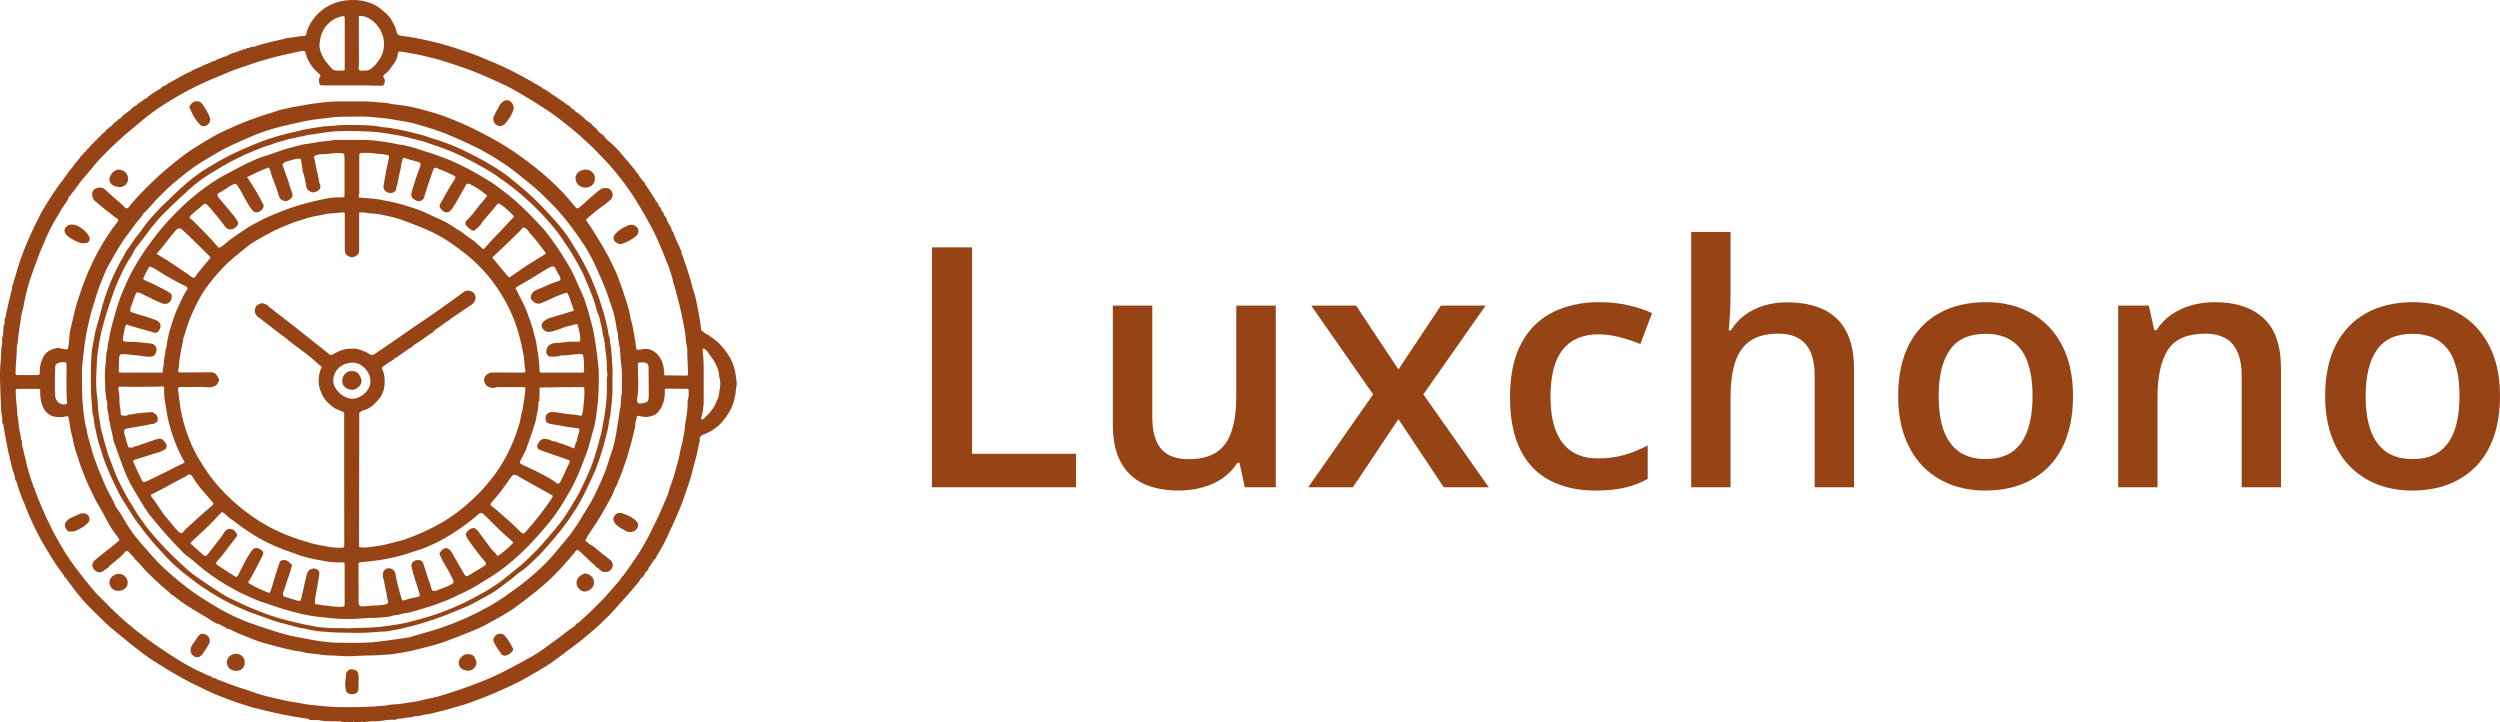 <svg width="218" height="63" viewBox="0 0 218 63" fill="none" xmlns="http://www.w3.org/2000/svg">
<path d="M21.97 4.092C22.148 4.113 22.316 4.017 22.473 3.963C22.786 3.866 23.11 3.791 23.423 3.705C23.624 3.641 23.836 3.608 24.038 3.555C24.272 3.49 24.529 3.469 24.764 3.394C24.977 3.318 25.211 3.275 25.446 3.265C25.804 3.243 26.139 3.125 26.497 3.136C26.62 3.136 26.687 3.082 26.709 2.974C26.798 2.48 27.033 2.05 27.324 1.663C27.816 1.008 28.453 0.524 29.246 0.245C29.85 0.03 30.454 -0.024 31.091 0.009C31.527 0.03 31.929 0.138 32.331 0.277C32.678 0.395 32.98 0.6 33.259 0.825C33.594 1.105 33.952 1.373 34.153 1.771C34.321 2.093 34.522 2.394 34.578 2.76C34.612 2.953 34.712 3.082 34.947 3.114C35.215 3.146 35.495 3.189 35.774 3.232C36.389 3.329 36.993 3.469 37.596 3.598C38.133 3.716 38.658 3.866 39.183 4.028C39.843 4.232 40.491 4.447 41.14 4.672C41.52 4.801 41.889 4.962 42.257 5.124C42.816 5.349 43.375 5.575 43.912 5.833C44.381 6.058 44.851 6.273 45.309 6.531C45.655 6.725 46.024 6.918 46.371 7.112C46.494 7.176 46.594 7.294 46.74 7.326C46.762 7.359 46.807 7.359 46.84 7.348C46.863 7.477 46.986 7.466 47.064 7.498C47.064 7.574 47.12 7.563 47.176 7.563C47.254 7.681 47.377 7.756 47.522 7.778C47.544 7.896 47.634 7.896 47.734 7.896C47.734 7.993 47.801 7.993 47.869 7.993C47.88 8.036 47.902 8.068 47.947 8.089C48.327 8.337 48.707 8.594 49.087 8.852C49.255 8.971 49.4 9.121 49.601 9.207L49.612 9.228L49.635 9.218C49.646 9.271 49.691 9.293 49.735 9.293H49.746C49.78 9.411 49.847 9.508 49.992 9.508C50.104 9.658 50.238 9.798 50.428 9.862C50.428 9.927 50.473 9.938 50.529 9.927C50.54 10.002 50.596 10.045 50.674 10.045C50.663 10.12 50.708 10.142 50.775 10.131C50.987 10.411 51.267 10.604 51.568 10.787C51.636 10.948 51.792 11.023 51.915 11.141C52.071 11.281 52.15 11.485 52.317 11.582C52.452 11.657 52.552 11.764 52.664 11.85C52.664 11.883 52.675 11.893 52.709 11.883C52.697 11.958 52.753 11.99 52.798 12.044C53.066 12.334 53.413 12.549 53.67 12.85C53.715 12.893 53.737 12.957 53.815 12.957C53.826 13.075 53.905 13.129 54.005 13.161C54.005 13.226 54.05 13.258 54.083 13.301C54.318 13.581 54.553 13.849 54.788 14.118C54.911 14.257 54.989 14.419 55.145 14.526L55.157 14.537C55.157 14.612 55.179 14.655 55.257 14.655C55.257 14.72 55.268 14.773 55.358 14.762C55.369 14.795 55.38 14.827 55.402 14.859C55.425 14.977 55.481 15.053 55.604 15.096L55.626 15.085C55.626 15.085 55.615 15.096 55.604 15.096C55.771 15.429 55.984 15.719 56.252 15.977C56.241 16.03 56.274 16.084 56.297 16.127C56.576 16.471 56.777 16.869 57.034 17.234C57.146 17.384 57.18 17.589 57.37 17.696L57.381 17.707C57.403 17.868 57.448 18.029 57.616 18.115C57.627 18.287 57.705 18.427 57.85 18.534C57.873 18.706 57.94 18.857 58.085 18.964C58.152 19.286 58.353 19.555 58.51 19.834C58.51 19.845 58.521 19.845 58.532 19.845L58.521 19.856L58.532 19.867C58.543 20.028 58.61 20.178 58.733 20.286C58.722 20.35 58.745 20.415 58.778 20.468C58.879 20.726 58.979 20.974 59.113 21.221C59.102 21.307 59.192 21.35 59.214 21.425C59.248 21.554 59.337 21.769 59.404 21.855C59.404 21.898 59.404 21.93 59.438 21.962C59.426 22.037 59.426 22.113 59.46 22.166C59.56 22.349 59.605 22.542 59.672 22.736C59.795 23.101 59.929 23.466 60.041 23.843C60.142 24.186 60.265 24.53 60.343 24.885C60.377 25.046 60.421 25.218 60.477 25.369C60.611 25.723 60.678 26.088 60.757 26.443C60.824 26.723 60.868 27.023 60.924 27.303C61.002 27.743 61.092 28.195 61.125 28.646C61.137 28.721 61.125 28.796 61.215 28.861C61.427 29.011 61.628 29.194 61.897 29.269C61.897 29.323 61.93 29.344 61.975 29.366C62.545 29.721 62.981 30.193 63.361 30.731C63.808 31.343 64.076 32.02 64.155 32.762C64.188 33.03 64.266 33.288 64.233 33.557C64.166 34.094 64.121 34.631 63.942 35.158C63.752 35.727 63.439 36.222 63.059 36.684C62.612 37.232 62.042 37.64 61.349 37.887C61.103 37.973 60.969 38.134 61.025 38.392C60.88 39.005 60.779 39.628 60.6 40.241C60.499 40.584 60.41 40.928 60.332 41.272C60.231 41.67 60.108 42.067 59.963 42.454C59.862 42.734 59.773 43.002 59.684 43.282C59.572 43.636 59.438 43.98 59.292 44.324C59.058 44.883 58.812 45.431 58.566 45.979C58.175 46.838 57.783 47.687 57.269 48.483C57.236 48.536 57.202 48.59 57.213 48.654C56.967 48.837 56.855 49.117 56.688 49.353C56.632 49.439 56.498 49.503 56.554 49.643C56.397 49.74 56.151 50.105 56.107 50.277L56.095 50.288C55.961 50.363 55.849 50.449 55.794 50.589C55.76 50.675 55.704 50.739 55.648 50.804C55.246 51.266 54.866 51.749 54.441 52.201C54.061 52.609 53.692 53.05 53.312 53.458C53.1 53.684 52.865 53.888 52.653 54.113C52.083 54.694 51.446 55.199 50.819 55.725C50.372 56.101 49.892 56.456 49.411 56.8C49.322 56.864 49.199 56.929 49.154 57.047C49.087 57.025 49.053 57.079 49.009 57.111C48.729 57.305 48.461 57.52 48.182 57.713C47.5 58.186 46.784 58.594 46.069 59.003C45.477 59.346 44.862 59.658 44.236 59.938C43.722 60.163 43.219 60.4 42.693 60.614C42.168 60.829 41.631 61.033 41.095 61.227C40.827 61.324 40.558 61.431 40.268 61.496C40.089 61.539 39.921 61.614 39.742 61.657C39.441 61.743 39.127 61.829 38.826 61.915C38.636 61.968 38.434 62.022 38.233 62.065C37.965 62.119 37.708 62.205 37.44 62.258C37.205 62.301 36.959 62.312 36.736 62.388C36.445 62.484 36.121 62.409 35.852 62.559C35.472 62.527 35.126 62.678 34.746 62.678C34.668 62.678 34.567 62.667 34.545 62.774C34.511 62.753 34.478 62.753 34.433 62.774C34.209 62.731 33.986 62.774 33.773 62.785C33.427 62.807 33.092 62.903 32.734 62.892C32.51 62.882 32.287 62.903 32.063 62.925C31.996 62.925 31.907 62.914 31.862 63C31.828 62.978 31.795 62.978 31.75 63C31.605 62.892 31.549 62.892 31.404 63C31.326 62.978 31.258 62.978 31.18 63C31.147 62.946 31.102 62.935 31.068 63C31.035 62.978 31.001 62.978 30.968 63C30.845 62.882 30.811 62.882 30.733 63C30.621 63 30.521 63 30.409 63C30.264 62.882 29.979 63 29.979 63L29.962 63C29.962 63 29.761 62.914 29.66 62.903C29.392 62.892 29.123 62.903 28.855 62.892C28.609 62.882 28.341 62.914 28.106 62.85C27.76 62.764 27.413 62.774 27.067 62.785C27.033 62.764 26.988 62.764 26.955 62.774C26.944 62.699 26.877 62.678 26.81 62.667C26.374 62.613 25.938 62.538 25.502 62.463C24.977 62.377 24.451 62.269 23.937 62.151C23.479 62.044 23.032 61.936 22.573 61.829C22.126 61.721 21.69 61.603 21.265 61.453C20.774 61.281 20.259 61.141 19.779 60.937C19.265 60.733 18.739 60.539 18.236 60.303C17.711 60.056 17.186 59.798 16.66 59.54C16.202 59.303 15.755 59.056 15.319 58.809C14.827 58.53 14.346 58.229 13.866 57.928C13.396 57.638 12.927 57.337 12.491 57.004C12.267 56.832 12.044 56.649 11.809 56.477C11.205 56.026 10.646 55.521 10.054 55.059C9.473 54.597 8.948 54.07 8.422 53.554C7.986 53.125 7.55 52.706 7.148 52.233C6.645 51.642 6.187 51.019 5.728 50.395C5.695 50.352 5.684 50.299 5.605 50.309L5.594 50.299C5.605 50.213 5.572 50.148 5.505 50.084C5.393 49.955 5.304 49.815 5.203 49.675C4.745 49.052 4.353 48.375 3.951 47.72C3.415 46.838 2.967 45.914 2.554 44.979C2.386 44.593 2.241 44.195 2.073 43.797C1.827 43.217 1.604 42.615 1.436 42.003C1.414 41.938 1.38 41.895 1.324 41.852C1.335 41.809 1.324 41.777 1.313 41.745C1.324 41.53 1.224 41.337 1.157 41.133C1.056 40.789 0.955 40.445 0.888 40.101C0.844 39.854 0.777 39.617 0.721 39.381C0.665 39.08 0.598 38.768 0.542 38.468C0.452 37.995 0.352 37.522 0.296 37.049C0.285 36.974 0.24 36.92 0.195 36.856C0.218 36.759 0.206 36.673 0.184 36.587C0.229 36.34 0.117 36.114 0.106 35.878C0.061 35.126 0.05 34.384 0.016 33.632C-0.006 32.912 -0.017 32.192 0.061 31.472C0.117 30.999 0.061 30.505 0.173 30.032C0.206 29.914 0.206 29.785 0.173 29.656C0.195 29.581 0.206 29.506 0.184 29.441C0.262 29.291 0.285 29.14 0.285 28.968C0.296 28.71 0.285 28.453 0.385 28.205C0.419 28.13 0.419 28.033 0.397 27.937C0.419 27.883 0.419 27.829 0.408 27.765C0.441 27.722 0.486 27.679 0.497 27.636C0.508 27.399 0.587 27.174 0.631 26.937C0.709 26.508 0.821 26.099 0.922 25.68C0.978 25.433 1.078 25.186 1.067 24.928C1.09 24.896 1.09 24.863 1.078 24.82C1.168 24.788 1.168 24.713 1.179 24.638C1.19 24.563 1.19 24.498 1.224 24.423C1.347 24.122 1.414 23.81 1.503 23.509C1.648 23.004 1.827 22.51 2.006 22.027C2.196 21.532 2.409 21.038 2.621 20.554C2.923 19.899 3.236 19.243 3.571 18.599C3.694 18.362 3.839 18.137 3.973 17.911C4.108 17.685 4.253 17.46 4.398 17.234C4.543 17.008 4.689 16.772 4.856 16.557C5.013 16.353 5.125 16.116 5.304 15.923C5.46 15.751 5.572 15.536 5.717 15.364C5.862 15.192 5.952 14.999 6.108 14.827C6.265 14.666 6.41 14.462 6.544 14.268C6.69 14.064 6.913 13.903 7.003 13.656C7.081 13.645 7.114 13.613 7.103 13.537C7.226 13.505 7.282 13.419 7.327 13.301C7.472 13.237 7.55 13.118 7.617 13C7.673 12.968 7.74 12.957 7.74 12.882C7.841 12.774 7.942 12.656 8.042 12.549C8.109 12.495 8.21 12.452 8.221 12.345C8.299 12.345 8.322 12.302 8.333 12.237C8.456 12.226 8.478 12.119 8.523 12.044C8.579 12.022 8.657 12.012 8.646 11.926L8.657 11.915C8.769 11.915 8.791 11.818 8.836 11.743C9.026 11.603 9.205 11.474 9.328 11.27C9.406 11.27 9.439 11.227 9.462 11.163C9.652 11.055 9.797 10.905 9.92 10.744C9.998 10.754 10.021 10.69 10.032 10.636C10.155 10.615 10.233 10.539 10.278 10.432C10.457 10.367 10.591 10.249 10.68 10.099C10.758 10.11 10.781 10.056 10.792 9.991C10.948 9.927 11.071 9.819 11.194 9.712C11.284 9.637 11.418 9.605 11.451 9.465C11.518 9.465 11.574 9.454 11.563 9.368C11.641 9.357 11.708 9.347 11.72 9.25H11.731C11.865 9.218 11.966 9.142 12.033 9.024C12.111 9.035 12.155 8.992 12.178 8.928C12.312 8.895 12.424 8.831 12.48 8.702C12.536 8.702 12.614 8.713 12.58 8.616C12.625 8.637 12.659 8.616 12.681 8.594C12.804 8.573 12.893 8.508 12.938 8.39C13.016 8.39 13.061 8.358 13.072 8.283C13.139 8.272 13.217 8.272 13.229 8.175L13.24 8.165C13.385 8.143 13.475 8.057 13.564 7.96C13.62 7.95 13.709 7.971 13.698 7.874C13.877 7.799 14.045 7.724 14.145 7.552C14.369 7.52 14.536 7.38 14.704 7.24C14.805 7.219 14.905 7.208 14.928 7.101C14.939 7.112 14.95 7.112 14.961 7.09C15.028 7.09 15.107 7.09 15.118 7.004L15.129 6.993C15.196 6.993 15.274 7.004 15.296 6.907C15.33 6.929 15.341 6.907 15.352 6.886C15.475 6.843 15.598 6.8 15.677 6.682C15.71 6.682 15.755 6.682 15.788 6.66C15.978 6.553 16.168 6.445 16.37 6.338C16.437 6.349 16.504 6.338 16.504 6.252C16.604 6.241 16.705 6.263 16.75 6.134C16.783 6.144 16.805 6.134 16.817 6.112C16.895 6.123 16.951 6.101 16.962 6.026C16.995 6.037 17.018 6.037 17.04 6.015C17.107 6.026 17.163 6.005 17.174 5.93C17.253 5.919 17.364 5.962 17.398 5.844C17.476 5.811 17.588 5.844 17.633 5.736H17.655L17.666 5.715C17.7 5.704 17.744 5.693 17.778 5.682C17.845 5.682 17.923 5.693 17.934 5.596C17.957 5.586 17.979 5.586 18.002 5.575C18.046 5.586 18.102 5.575 18.136 5.543C18.18 5.521 18.236 5.489 18.281 5.467C18.359 5.478 18.415 5.446 18.426 5.371C18.46 5.381 18.482 5.381 18.505 5.36C18.672 5.338 18.817 5.285 18.941 5.167C19.075 5.167 19.175 5.091 19.287 5.038C19.354 5.038 19.432 5.048 19.444 4.952C19.511 4.962 19.566 4.941 19.622 4.919C19.701 4.93 19.756 4.909 19.768 4.833C19.812 4.855 19.857 4.833 19.902 4.812C19.935 4.812 19.969 4.812 19.969 4.769C20.014 4.78 20.036 4.747 20.058 4.715C20.137 4.705 20.159 4.683 20.271 4.629C20.293 4.619 20.315 4.619 20.338 4.608C20.416 4.597 20.517 4.64 20.55 4.522C20.595 4.543 20.628 4.511 20.673 4.5C20.762 4.5 20.841 4.511 20.874 4.404C20.908 4.414 20.93 4.414 20.953 4.393C21.031 4.393 21.131 4.425 21.165 4.307C21.21 4.296 21.243 4.296 21.288 4.285C21.366 4.285 21.467 4.318 21.5 4.199C21.545 4.189 21.578 4.189 21.623 4.178C21.701 4.178 21.802 4.21 21.835 4.092C21.858 4.113 21.914 4.103 21.97 4.092ZM18.873 54.393C18.784 54.275 18.65 54.231 18.516 54.188C18.505 54.167 18.482 54.167 18.471 54.178C18.46 54.156 18.46 54.113 18.438 54.102C18.057 53.866 17.689 53.641 17.297 53.415C16.671 53.05 16.045 52.663 15.475 52.222C15.285 52.072 15.118 51.9 14.883 51.814C14.883 51.771 14.861 51.739 14.816 51.706C14.57 51.502 14.335 51.298 14.101 51.094C13.586 50.653 13.117 50.159 12.636 49.697L12.625 49.686C12.39 49.407 12.155 49.138 11.899 48.88C11.865 48.837 11.843 48.794 11.775 48.805C11.764 48.773 11.775 48.73 11.753 48.708C11.574 48.504 11.407 48.311 11.217 48.117C11.105 47.999 10.982 48.01 10.893 48.139C10.837 48.225 10.758 48.3 10.68 48.386C10.367 48.708 9.987 48.955 9.663 49.267C9.607 49.321 9.495 49.353 9.506 49.46C9.339 49.514 9.227 49.643 9.082 49.74C8.981 49.804 8.903 49.88 8.769 49.901C8.422 49.965 7.986 49.568 8.053 49.213C8.087 49.041 8.187 48.912 8.31 48.816C8.567 48.59 8.836 48.375 9.104 48.171C9.518 47.859 9.931 47.526 10.334 47.193C10.401 47.139 10.434 47.075 10.367 46.989C10.322 46.935 10.3 46.86 10.255 46.806C9.976 46.462 9.719 46.097 9.506 45.71C9.227 45.227 8.992 44.721 8.702 44.249C8.355 43.69 8.087 43.11 7.807 42.519C7.517 41.928 7.293 41.315 7.058 40.703C6.958 40.445 6.88 40.187 6.801 39.918C6.745 39.714 6.667 39.521 6.6 39.316C6.511 39.026 6.433 38.736 6.377 38.446C6.332 38.253 6.31 38.059 6.254 37.877C6.164 37.586 6.12 37.285 6.075 36.995C6.041 36.834 6.03 36.662 5.997 36.49C5.952 36.275 5.93 36.254 5.717 36.318C5.46 36.394 5.203 36.372 4.946 36.361C4.678 36.351 4.421 36.243 4.23 36.103C3.895 35.867 3.716 35.513 3.616 35.126C3.537 34.792 3.493 34.459 3.504 34.115C3.515 33.911 3.493 33.911 3.28 33.911C2.721 33.911 2.163 33.911 1.604 33.911C1.369 33.911 1.369 33.911 1.369 34.137C1.358 34.803 1.503 35.459 1.503 36.114C1.503 36.136 1.514 36.147 1.514 36.168C1.615 36.587 1.604 37.017 1.682 37.447C1.738 37.737 1.827 38.016 1.838 38.317C1.838 38.36 1.872 38.403 1.917 38.425C1.894 38.607 1.906 38.779 1.961 38.951C2.051 39.198 2.051 39.456 2.14 39.703C2.218 39.95 2.263 40.208 2.319 40.456C2.386 40.789 2.498 41.111 2.587 41.433C2.688 41.799 2.844 42.153 2.956 42.519C2.956 42.54 3.001 42.54 3.023 42.551C3.001 42.626 3.023 42.691 3.046 42.755C3.236 43.239 3.415 43.733 3.627 44.206C3.906 44.85 4.197 45.484 4.51 46.108C4.789 46.666 5.102 47.204 5.415 47.741C5.93 48.633 6.533 49.46 7.181 50.266C7.517 50.685 7.852 51.115 8.199 51.524C8.422 51.792 8.69 52.029 8.936 52.276C9.607 52.974 10.3 53.662 11.038 54.285C12.133 55.231 13.307 56.09 14.525 56.886C15.542 57.563 16.582 58.207 17.711 58.691C17.923 58.788 18.125 58.938 18.37 58.949C18.482 59.078 18.628 59.142 18.795 59.153C18.873 59.196 18.952 59.25 19.041 59.282C19.768 59.551 20.472 59.841 21.221 60.066C21.612 60.185 22.003 60.335 22.394 60.464C22.942 60.647 23.512 60.776 24.071 60.915C24.261 60.958 24.451 60.98 24.641 61.033C24.921 61.12 25.222 61.152 25.513 61.206C25.804 61.259 26.105 61.291 26.385 61.356C26.787 61.442 27.19 61.474 27.592 61.517C28.24 61.582 28.878 61.646 29.537 61.657C30.901 61.678 32.253 61.657 33.606 61.528C33.673 61.517 33.74 61.517 33.796 61.496C33.997 61.442 34.198 61.431 34.399 61.42C34.824 61.41 35.249 61.324 35.674 61.259C35.897 61.227 36.121 61.216 36.333 61.163C36.579 61.098 36.814 61.044 37.06 60.991C37.44 60.905 37.82 60.84 38.2 60.733C38.736 60.582 39.262 60.421 39.776 60.238C40.525 59.991 41.263 59.723 42 59.432C43.14 58.992 44.213 58.422 45.275 57.853C45.991 57.466 46.717 57.079 47.388 56.596C48.204 56.015 49.009 55.413 49.802 54.801C49.959 54.683 50.171 54.618 50.227 54.403C50.406 54.35 50.529 54.221 50.663 54.102C51.222 53.63 51.714 53.103 52.239 52.598C52.72 52.136 53.145 51.631 53.58 51.126C53.804 50.868 54.05 50.61 54.229 50.32C54.24 50.299 54.24 50.288 54.251 50.266C54.307 50.245 54.34 50.213 54.374 50.17C54.531 49.933 54.698 49.708 54.866 49.471C55.279 48.891 55.682 48.311 56.039 47.698C56.442 47.021 56.788 46.323 57.124 45.613C57.224 45.398 57.47 44.904 57.47 44.904C57.649 44.474 57.839 44.045 58.029 43.615C58.107 43.421 58.208 43.228 58.264 43.024C58.364 42.626 58.51 42.25 58.644 41.863C58.8 41.433 58.901 40.993 59.035 40.563C59.091 40.391 59.259 39.65 59.259 39.65C59.315 39.241 59.449 38.854 59.527 38.457C59.605 38.005 59.717 37.554 59.739 37.081C59.739 37.049 59.751 37.006 59.751 36.974C59.851 36.383 59.952 35.792 59.963 35.201C59.963 35.072 59.941 34.943 59.985 34.825C60.063 34.61 60.052 34.384 60.052 34.158C60.052 33.901 60.041 33.901 59.795 33.901C59.248 33.89 58.7 33.89 58.152 33.89C57.973 33.89 57.962 33.901 57.962 34.072C57.962 34.115 57.962 34.158 57.973 34.202C57.984 34.696 57.873 35.169 57.627 35.598C57.481 35.856 57.28 36.103 57.012 36.211C56.621 36.372 56.196 36.415 55.771 36.275C55.637 36.232 55.514 36.275 55.514 36.394C55.514 36.608 55.391 36.791 55.402 36.995C55.402 37.264 55.313 37.511 55.257 37.748C55.168 38.113 55.089 38.489 54.978 38.854C54.866 39.23 54.765 39.607 54.654 39.972C54.586 40.176 54.307 40.971 54.307 40.971C54.151 41.433 53.949 41.874 53.77 42.325C53.737 42.336 53.536 42.787 53.525 42.83C53.48 43.045 53.346 43.239 53.245 43.432C52.887 44.12 52.507 44.797 52.083 45.463C51.803 45.893 51.524 46.323 51.233 46.752C51.155 46.86 51.144 46.989 51.065 47.086C51.043 47.118 51.043 47.161 51.077 47.182C51.244 47.247 51.322 47.429 51.479 47.494C51.624 47.558 51.747 47.655 51.859 47.741C52.261 48.053 52.63 48.397 53.044 48.687C53.178 48.783 53.301 48.891 53.379 49.031C53.491 49.235 53.446 49.611 53.133 49.794C52.91 49.933 52.53 49.912 52.34 49.718C52.217 49.6 52.105 49.482 51.937 49.428C51.937 49.396 51.937 49.353 51.904 49.331C51.457 48.966 51.065 48.536 50.63 48.149C50.316 47.87 50.316 47.87 50.082 48.214C49.836 48.493 49.445 48.945 49.21 49.224C49.21 49.224 48.74 49.729 48.685 49.794C47.6 50.943 46.36 51.91 45.085 52.845C44.247 53.468 43.319 53.963 42.403 54.457C41.844 54.758 41.251 55.005 40.648 55.242C40.167 55.435 39.675 55.607 39.195 55.8C38.725 55.994 38.233 56.144 37.742 56.284C37.261 56.413 36.78 56.531 36.3 56.649C35.662 56.81 35.014 56.929 34.366 57.015C33.963 57.079 33.539 57.09 33.125 57.122C32.589 57.165 32.052 57.144 31.504 57.176C30.901 57.219 30.297 57.24 29.694 57.197C29.302 57.165 28.911 57.165 28.531 57.144C28.073 57.122 27.637 57.025 27.178 56.993C26.966 56.972 26.731 56.95 26.519 56.886C26.206 56.789 25.882 56.789 25.569 56.714C25.301 56.649 25.032 56.585 24.764 56.531C24.451 56.467 24.149 56.359 23.836 56.295C23.523 56.219 23.222 56.112 22.909 56.037C22.517 55.929 22.148 55.779 21.78 55.628C21.388 55.456 20.975 55.338 20.595 55.145C20.315 55.005 20.036 54.844 19.712 54.79C19.701 54.661 19.566 54.672 19.488 54.64C19.309 54.543 19.153 54.414 18.941 54.382L18.929 54.36L18.873 54.393ZM61.36 35.233C61.338 35.513 61.26 36.125 61.159 36.394C61.137 36.447 61.114 36.533 61.181 36.566C61.248 36.598 61.316 36.566 61.371 36.501C61.494 36.372 61.628 36.265 61.751 36.136C62.053 35.813 62.31 35.459 62.467 35.05C62.489 35.018 62.489 34.975 62.489 34.943C62.634 34.771 62.668 34.567 62.702 34.363C62.724 34.245 62.724 34.137 62.746 34.019C62.836 33.611 62.847 33.202 62.702 32.804C62.702 32.719 62.69 32.622 62.69 32.536C62.646 32.267 62.534 32.02 62.422 31.773C62.254 31.418 62.008 31.117 61.785 30.795C61.662 30.623 61.539 30.43 61.282 30.387C61.248 30.58 61.338 31.246 61.338 31.246C61.383 32.257 61.36 33.267 61.36 34.277C61.36 34.588 61.36 34.911 61.36 35.233ZM30.677 7.445C29.984 7.445 29.302 7.445 28.609 7.445C28.43 7.445 28.252 7.445 28.084 7.445C27.961 7.445 27.86 7.38 27.849 7.283C27.827 7.09 27.771 6.886 27.894 6.714C27.972 6.596 27.961 6.542 27.849 6.456C27.614 6.252 27.38 6.037 27.201 5.779C26.955 5.435 26.754 5.07 26.664 4.662C26.608 4.436 26.575 4.414 26.34 4.447C26.295 4.447 26.251 4.468 26.206 4.468C25.927 4.533 25.647 4.586 25.368 4.651C24.999 4.737 24.63 4.812 24.261 4.898C23.892 4.995 23.512 5.091 23.143 5.199C22.841 5.296 22.529 5.371 22.227 5.478C21.981 5.553 21.746 5.639 21.5 5.725C21.053 5.876 20.606 6.026 20.159 6.198C19.768 6.349 19.376 6.542 18.985 6.692C18.359 6.929 17.744 7.219 17.141 7.509C16.571 7.789 16.012 8.089 15.464 8.401C14.682 8.863 13.922 9.336 13.195 9.873C12.625 10.292 12.1 10.765 11.552 11.206C10.691 11.915 9.875 12.667 9.093 13.462C8.713 13.838 8.355 14.236 8.031 14.655C7.707 15.063 7.338 15.44 7.014 15.859C6.768 16.17 6.567 16.514 6.298 16.815C6.198 16.922 6.175 17.084 6.008 17.148C5.918 17.556 5.594 17.836 5.404 18.18C5.046 18.814 4.644 19.415 4.331 20.06C4.141 20.458 3.973 20.866 3.795 21.274C3.649 21.618 3.482 21.962 3.359 22.328C3.213 22.779 3.012 23.219 2.867 23.671C2.733 24.068 2.576 24.455 2.476 24.853C2.33 25.379 2.196 25.895 2.096 26.432C2.062 26.637 2.04 26.841 1.973 27.034C1.872 27.367 1.827 27.711 1.783 28.055C1.738 28.377 1.693 28.71 1.637 29.033C1.559 29.42 1.593 29.817 1.47 30.193C1.481 30.967 1.358 31.73 1.358 32.493C1.358 32.686 1.335 32.708 1.57 32.708C2.062 32.708 2.554 32.708 3.046 32.708C3.459 32.708 3.482 32.708 3.47 32.31C3.47 31.913 3.582 31.537 3.75 31.182C3.985 30.666 4.443 30.441 4.991 30.344C5.058 30.333 5.158 30.322 5.214 30.355C5.359 30.43 5.516 30.419 5.672 30.451C5.874 30.494 5.93 30.462 5.952 30.279C5.997 29.978 6.041 29.677 6.052 29.377C6.064 29.076 6.12 28.775 6.198 28.474C6.287 28.098 6.388 27.711 6.466 27.335C6.544 26.991 6.634 26.637 6.745 26.303C6.902 25.798 7.081 25.293 7.26 24.799C7.528 24.047 7.852 23.327 8.199 22.607C8.567 21.855 9.003 21.135 9.462 20.425C9.696 20.06 9.965 19.716 10.233 19.372C10.345 19.222 10.356 19.136 10.244 19.082C9.998 18.953 9.819 18.749 9.607 18.599C9.126 18.266 8.713 17.868 8.266 17.513C8.053 17.341 7.975 16.912 8.098 16.675C8.288 16.299 8.88 16.256 9.149 16.514C9.641 16.987 10.166 17.427 10.68 17.868C10.803 17.976 10.904 18.18 11.06 18.169C11.217 18.147 11.317 17.954 11.418 17.825C11.932 17.191 12.513 16.622 13.095 16.041C14 15.149 14.972 14.343 15.978 13.57C16.492 13.172 17.063 12.828 17.622 12.484C18.158 12.162 18.695 11.818 19.276 11.55C20.137 11.141 20.997 10.744 21.903 10.421C22.607 10.163 23.322 9.927 24.049 9.712C24.16 9.68 24.261 9.615 24.384 9.594C24.641 9.551 24.898 9.465 25.166 9.422C25.379 9.379 25.591 9.314 25.815 9.293C26.094 9.25 26.385 9.196 26.653 9.142C27.022 9.067 27.391 9.024 27.749 8.981C28.43 8.895 29.112 8.831 29.805 8.842C30.364 8.852 30.923 8.842 31.482 8.842C32.231 8.831 32.969 8.928 33.706 8.981C33.729 8.981 33.762 8.981 33.785 8.992C34.176 9.11 34.589 9.11 34.992 9.175C35.282 9.218 35.584 9.261 35.864 9.325C36.367 9.433 36.87 9.551 37.361 9.701C37.764 9.819 38.177 9.938 38.569 10.077C39.172 10.292 39.754 10.529 40.346 10.787C41.397 11.249 42.414 11.786 43.409 12.345C43.901 12.624 44.37 12.936 44.839 13.247C45.231 13.505 45.611 13.795 45.991 14.075C47.108 14.891 48.137 15.805 49.087 16.793C49.445 17.169 49.769 17.567 50.093 17.965C50.305 18.233 50.361 18.233 50.618 18.008C50.931 17.739 51.233 17.449 51.546 17.18C51.837 16.944 52.105 16.675 52.429 16.471C52.574 16.385 52.966 16.364 53.111 16.45C53.469 16.665 53.536 17.137 53.234 17.417C52.921 17.707 52.586 17.954 52.239 18.201C51.87 18.459 51.546 18.771 51.2 19.05C51.088 19.136 51.099 19.211 51.177 19.319C51.345 19.544 51.513 19.781 51.658 20.017C52.284 21.017 52.91 22.016 53.402 23.08C53.614 23.531 53.837 23.972 53.994 24.444C54.162 24.917 54.34 25.39 54.486 25.874C54.642 26.389 54.832 26.894 54.933 27.432C54.967 27.625 54.989 27.84 55.056 28.033C55.145 28.281 55.179 28.538 55.224 28.786C55.279 29.087 55.346 29.377 55.38 29.677C55.402 29.892 55.458 30.097 55.469 30.311C55.481 30.494 55.548 30.526 55.738 30.494C55.838 30.473 55.939 30.473 56.039 30.451C56.598 30.333 57.023 30.569 57.37 30.945C57.75 31.365 57.861 31.88 57.917 32.407C57.929 32.482 57.917 32.547 57.917 32.622C57.917 32.719 57.962 32.751 58.051 32.74C58.152 32.729 58.253 32.729 58.353 32.729C58.778 32.729 59.214 32.74 59.639 32.751C60.019 32.762 60.019 32.751 59.996 32.407C59.974 31.902 59.952 31.386 59.929 30.881C59.918 30.655 59.952 30.43 59.896 30.215C59.784 29.774 59.806 29.312 59.717 28.861C59.661 28.571 59.616 28.259 59.549 27.969C59.46 27.539 59.382 27.109 59.27 26.69C59.125 26.121 58.99 25.551 58.823 24.992C58.778 24.842 58.711 24.692 58.689 24.53C58.633 24.208 58.51 23.896 58.42 23.585C58.32 23.241 58.163 22.908 58.029 22.564C57.783 21.898 57.493 21.253 57.202 20.608C56.967 20.082 56.677 19.566 56.397 19.061C56.073 18.48 55.727 17.922 55.38 17.352C55.078 16.847 54.721 16.364 54.363 15.88C53.882 15.225 53.357 14.612 52.809 14.021C52.574 13.774 52.34 13.537 52.105 13.29C51.714 12.871 51.289 12.484 50.864 12.098C50.249 11.539 49.601 11.002 48.942 10.496C48.562 10.206 48.182 9.916 47.779 9.648C46.919 9.078 46.047 8.541 45.152 8.025C44.459 7.617 43.722 7.273 42.984 6.94C42.414 6.682 41.833 6.445 41.251 6.209C40.827 6.037 40.391 5.897 39.966 5.747C39.575 5.607 39.172 5.489 38.77 5.36C38.468 5.263 38.177 5.167 37.876 5.102C37.518 5.027 37.171 4.909 36.803 4.833C36.534 4.78 36.255 4.726 35.987 4.672C35.629 4.597 35.26 4.554 34.891 4.49C34.824 4.479 34.791 4.479 34.757 4.533C34.712 4.597 34.69 4.662 34.679 4.726C34.645 5.091 34.466 5.403 34.254 5.682C34.042 5.962 33.852 6.263 33.55 6.478C33.393 6.585 33.393 6.671 33.494 6.832C33.606 6.993 33.561 7.165 33.505 7.326C33.449 7.498 33.27 7.477 33.125 7.477C32.298 7.445 31.493 7.445 30.677 7.445ZM7.148 33.299C7.17 34.019 7.148 34.771 7.237 35.523C7.293 36.05 7.349 36.566 7.461 37.081C7.506 37.264 7.561 37.447 7.584 37.629C7.606 37.898 7.718 38.145 7.774 38.403C7.841 38.715 7.953 39.016 8.031 39.327C8.143 39.746 8.288 40.155 8.445 40.552C8.601 40.971 8.769 41.38 8.948 41.788C9.093 42.121 9.216 42.465 9.395 42.787C9.585 43.153 9.797 43.507 9.965 43.873C10.032 44.012 10.054 44.173 10.166 44.303C10.434 44.614 10.624 44.979 10.837 45.334C11.06 45.721 11.295 46.097 11.563 46.462C11.966 47.01 12.413 47.526 12.882 48.042C13.318 48.526 13.743 49.031 14.235 49.482C15.229 50.406 16.269 51.266 17.409 52.018C17.89 52.34 18.393 52.63 18.885 52.931C19.466 53.286 20.069 53.587 20.684 53.866C21.042 54.027 21.4 54.188 21.78 54.318C22.271 54.489 22.763 54.661 23.266 54.822C23.635 54.941 24.004 55.059 24.373 55.177C24.686 55.274 25.01 55.349 25.334 55.435C25.625 55.499 25.915 55.553 26.206 55.607C26.485 55.661 26.765 55.714 27.055 55.768C27.357 55.822 27.659 55.886 27.961 55.919C28.509 55.983 29.067 56.058 29.626 56.047C30.543 56.037 31.448 56.08 32.365 56.015C32.834 55.983 33.304 55.908 33.773 55.854C34.343 55.79 34.913 55.682 35.484 55.607C35.662 55.585 35.852 55.542 36.02 55.478C36.333 55.37 36.657 55.295 36.97 55.199C37.484 55.037 38.021 54.908 38.524 54.726C39.195 54.489 39.865 54.231 40.525 53.941C41.274 53.608 41.989 53.232 42.704 52.845C43.565 52.373 44.336 51.792 45.119 51.223C45.454 50.986 45.778 50.728 46.102 50.46C46.605 50.041 47.086 49.611 47.544 49.149C48.103 48.59 48.595 47.977 49.109 47.365C49.489 46.914 49.858 46.452 50.182 45.968C50.585 45.366 50.943 44.732 51.334 44.109C51.591 43.711 51.792 43.292 52.004 42.862C52.239 42.379 52.452 41.874 52.664 41.38C52.753 41.175 52.831 40.971 52.899 40.756C52.999 40.445 53.1 40.133 53.2 39.822C53.323 39.445 53.469 39.069 53.558 38.672C53.659 38.21 53.748 37.748 53.815 37.285C53.882 36.802 53.983 36.318 54.028 35.835C54.028 35.813 54.028 35.781 54.039 35.76C54.195 35.265 54.095 34.749 54.229 34.255C54.206 33.385 54.296 32.504 54.151 31.633C54.072 31.193 54.117 30.752 54.039 30.301C53.972 29.914 53.871 29.538 53.893 29.14C53.893 29.108 53.882 29.065 53.871 29.033C53.759 28.753 53.759 28.453 53.703 28.173C53.648 27.926 53.592 27.69 53.547 27.442C53.513 27.281 53.469 27.12 53.413 26.959C53.312 26.68 53.223 26.411 53.122 26.131C52.999 25.777 52.887 25.412 52.742 25.057C52.507 24.477 52.25 23.907 51.993 23.338C51.691 22.671 51.356 22.005 50.954 21.393C50.596 20.834 50.205 20.297 49.802 19.759C49.355 19.157 48.875 18.577 48.36 18.04C47.645 17.299 46.919 16.568 46.102 15.923C45.499 15.45 44.907 14.945 44.269 14.494C43.252 13.785 42.19 13.151 41.061 12.624C40.022 12.14 38.982 11.668 37.887 11.302C37.373 11.13 36.858 10.98 36.344 10.83C35.83 10.679 35.305 10.582 34.779 10.507C34.332 10.443 33.885 10.335 33.438 10.303C32.745 10.239 32.052 10.142 31.348 10.163C30.521 10.196 29.694 10.131 28.866 10.249C28.408 10.314 27.939 10.346 27.491 10.411C27.011 10.475 26.53 10.561 26.049 10.679C25.569 10.797 25.077 10.894 24.596 11.012C24.16 11.12 23.725 11.238 23.3 11.378C22.54 11.614 21.813 11.936 21.087 12.259C20.304 12.603 19.522 12.968 18.784 13.409C18.002 13.881 17.197 14.322 16.47 14.891C15.833 15.386 15.196 15.891 14.615 16.439C14.235 16.804 13.843 17.169 13.486 17.567C13.162 17.911 12.882 18.298 12.513 18.599C12.357 18.943 12.066 19.179 11.843 19.48C11.53 19.92 11.205 20.35 10.881 20.78C10.714 21.017 10.546 21.264 10.401 21.511C10.166 21.887 9.954 22.274 9.73 22.661C9.518 23.026 9.305 23.391 9.149 23.789C9.015 24.122 8.869 24.444 8.746 24.777C8.623 25.089 8.5 25.412 8.411 25.734C8.288 26.164 8.154 26.583 8.02 27.002C7.863 27.528 7.752 28.066 7.629 28.603C7.528 29.022 7.472 29.441 7.405 29.86C7.316 30.451 7.26 31.053 7.193 31.644C7.126 32.149 7.148 32.708 7.148 33.299ZM30.062 3.791C30.062 3.082 30.062 2.383 30.062 1.674C30.062 1.395 30.051 1.373 29.761 1.438C29.258 1.545 28.855 1.803 28.52 2.169C28.073 2.652 27.916 3.254 27.86 3.866C27.827 4.221 27.972 4.565 28.117 4.887C28.296 5.274 28.598 5.575 28.855 5.897C29.023 6.101 29.224 6.187 29.481 6.155C29.593 6.144 29.705 6.155 29.817 6.155C30.062 6.155 30.062 6.155 30.062 5.919C30.062 5.199 30.062 4.5 30.062 3.791ZM31.292 3.759C31.303 4.371 31.303 4.973 31.303 5.586C31.303 5.758 31.225 5.994 31.337 6.101C31.46 6.23 31.706 6.134 31.895 6.144C32.063 6.166 32.197 6.091 32.331 6.005C32.644 5.801 32.857 5.51 33.058 5.22C33.371 4.78 33.505 4.275 33.483 3.748C33.472 3.533 33.449 3.318 33.382 3.114C33.226 2.652 32.98 2.244 32.611 1.911C32.309 1.642 31.951 1.427 31.515 1.395C31.303 1.373 31.292 1.384 31.292 1.588C31.292 2.308 31.292 3.039 31.292 3.759ZM5.795 33.428C5.795 33.213 5.795 32.998 5.795 32.783C5.795 32.557 5.807 32.332 5.807 32.117C5.818 31.537 5.818 31.526 5.192 31.612C4.968 31.644 4.823 31.784 4.812 31.988C4.789 32.826 4.767 33.664 4.812 34.513C4.834 34.954 5.203 35.308 5.628 35.265C5.829 35.244 5.851 35.233 5.84 35.04C5.795 34.502 5.795 33.965 5.795 33.428ZM56.565 33.374C56.565 32.923 56.565 32.482 56.554 32.031C56.554 31.73 56.397 31.601 56.084 31.601C55.984 31.601 55.883 31.612 55.782 31.612C55.66 31.612 55.615 31.676 55.615 31.784C55.615 31.848 55.626 31.913 55.626 31.966C55.637 32.858 55.715 33.75 55.581 34.642C55.503 35.179 55.592 35.255 56.163 35.136C56.442 35.083 56.565 34.954 56.565 34.674C56.576 34.255 56.565 33.815 56.565 33.374Z" fill="#964315"/>
<path d="M43.022 10.397C42.989 10.247 43.089 10.118 43.145 9.978C43.268 9.699 43.436 9.441 43.581 9.162C43.637 9.054 43.738 8.957 43.827 8.882C44.152 8.614 44.532 8.732 44.722 9.108C44.867 9.398 44.755 9.634 44.655 9.871C44.532 10.161 44.342 10.419 44.141 10.677C44.029 10.827 43.883 10.935 43.704 10.978C43.358 11.074 42.989 10.709 43.022 10.397Z" fill="#964315"/>
<path d="M55.072 19.596C55.295 19.596 55.586 19.778 55.642 19.983C55.698 20.198 55.675 20.391 55.485 20.563C55.105 20.896 54.68 21.122 54.188 21.272C54.009 21.326 53.708 21.186 53.573 21.003C53.462 20.842 53.473 20.649 53.607 20.466C53.819 20.187 54.099 19.983 54.412 19.821C54.535 19.757 54.669 19.725 54.781 19.66C54.882 19.596 54.982 19.596 55.072 19.596Z" fill="#964315"/>
<path d="M17.162 8.84C17.375 8.808 17.531 8.926 17.643 9.076C17.9 9.431 18.124 9.796 18.28 10.204C18.348 10.376 18.359 10.57 18.224 10.742C17.979 11.075 17.654 11.086 17.408 10.838C17.062 10.484 16.793 10.022 16.614 9.571C16.514 9.431 16.469 9.291 16.603 9.141C16.749 8.958 16.905 8.818 17.162 8.84Z" fill="#964315"/>
<path d="M6.281 19.585C6.65 19.575 6.918 19.779 7.198 19.972C7.433 20.144 7.623 20.359 7.768 20.617C7.914 20.886 7.768 21.176 7.455 21.208C7.232 21.229 7.019 21.208 6.807 21.111C6.46 20.961 6.136 20.789 5.856 20.542C5.711 20.402 5.577 20.241 5.644 20.004C5.722 19.747 5.99 19.542 6.281 19.585Z" fill="#964315"/>
<path d="M51.873 15.577C51.906 16.061 51.437 16.372 51.056 16.361C50.542 16.351 50.207 16.017 50.184 15.545C50.162 15.093 50.665 14.782 51.068 14.782C51.47 14.782 51.895 15.104 51.873 15.577Z" fill="#964315"/>
<path d="M11.166 15.588C11.189 16.05 10.708 16.437 10.216 16.287C10.082 16.244 9.959 16.222 9.836 16.147C9.579 15.986 9.478 15.717 9.579 15.448C9.679 15.169 9.825 14.965 10.126 14.836C10.451 14.685 10.943 14.922 11.066 15.201C11.099 15.33 11.2 15.448 11.166 15.588Z" fill="#964315"/>
<path d="M54.044 44.741C54.212 44.698 54.346 44.794 54.491 44.848C54.86 44.977 55.207 45.149 55.486 45.439C55.733 45.676 55.665 45.998 55.442 46.213C55.252 46.395 54.871 46.46 54.614 46.32C54.335 46.17 54.033 46.019 53.787 45.804C53.664 45.697 53.563 45.568 53.507 45.396C53.452 45.224 53.485 45.095 53.586 44.977C53.697 44.837 53.821 44.698 54.044 44.741Z" fill="#964315"/>
<path d="M31.262 59.506C31.262 59.689 31.273 59.861 31.262 60.043C31.239 60.376 31.049 60.538 30.714 60.527C30.647 60.527 30.58 60.527 30.524 60.516C30.334 60.495 30.211 60.376 30.166 60.194C30.088 59.85 30.077 59.506 30.144 59.162C30.166 59.044 30.166 58.915 30.177 58.786C30.2 58.571 30.367 58.399 30.58 58.367C30.792 58.335 31.139 58.431 31.206 58.657C31.239 58.797 31.295 58.926 31.284 59.076C31.262 59.227 31.273 59.366 31.262 59.506C31.273 59.506 31.273 59.506 31.262 59.506Z" fill="#964315"/>
<path d="M6.135 46.353C5.945 46.396 5.822 46.234 5.732 46.073C5.632 45.901 5.62 45.686 5.755 45.514C5.866 45.353 6.012 45.235 6.202 45.149C6.448 45.042 6.683 44.934 6.917 44.827C7.04 44.762 7.163 44.762 7.298 44.762C7.521 44.762 7.655 44.87 7.756 45.052C7.834 45.214 7.834 45.375 7.723 45.525C7.667 45.6 7.611 45.665 7.544 45.719C7.242 45.977 6.895 46.17 6.515 46.32C6.403 46.342 6.291 46.342 6.135 46.353Z" fill="#964315"/>
<path d="M17.667 55.272C18.148 55.272 18.438 55.766 18.226 56.142C18.047 56.454 17.857 56.755 17.656 57.045C17.499 57.26 17.298 57.357 17.063 57.292C16.806 57.217 16.605 56.959 16.616 56.712C16.627 56.529 16.672 56.357 16.783 56.218C16.94 56.013 17.063 55.788 17.22 55.573C17.331 55.412 17.454 55.251 17.667 55.272Z" fill="#964315"/>
<path d="M43.624 55.261C43.758 55.261 43.87 55.282 43.971 55.39C44.295 55.734 44.53 56.142 44.731 56.55C44.742 56.583 44.764 56.604 44.753 56.647C44.697 56.862 44.284 57.173 44.049 57.173C43.892 57.173 43.78 57.131 43.702 57.012C43.467 56.679 43.233 56.346 43.054 55.97C42.919 55.712 43.21 55.229 43.624 55.261Z" fill="#964315"/>
<path d="M21.335 57.797C21.335 58.205 21.034 58.506 20.609 58.495C20.117 58.495 19.781 58.194 19.781 57.743C19.781 57.346 20.173 56.991 20.598 57.002C20.955 57.012 21.38 57.303 21.335 57.797Z" fill="#964315"/>
<path d="M51.056 50.017C51.324 50.017 51.649 50.264 51.738 50.5C51.962 51.08 51.537 51.478 51.078 51.575C50.799 51.628 50.564 51.456 50.407 51.242C50.139 50.887 50.285 50.36 50.698 50.145C50.821 50.07 50.933 49.974 51.056 50.017Z" fill="#964315"/>
<path d="M10.367 51.521C9.887 51.553 9.54 51.188 9.54 50.758C9.54 50.35 9.976 50.049 10.356 50.038C10.781 50.028 11.128 50.382 11.139 50.812C11.15 51.188 10.792 51.521 10.367 51.521Z" fill="#964315"/>
<path d="M41.233 57.12C41.222 57.195 41.255 57.217 41.334 57.206C41.334 57.271 41.378 57.324 41.412 57.378C41.501 57.561 41.591 57.743 41.524 57.958C41.434 58.281 41.076 58.571 40.618 58.463C40.383 58.41 40.148 58.302 40.059 58.077C39.958 57.819 39.992 57.539 40.193 57.324C40.383 57.109 40.64 56.991 40.953 57.056C41.032 57.077 41.132 57.099 41.233 57.12Z" fill="#964315"/>
<path d="M53.404 32.964C53.404 33.394 53.416 33.845 53.404 34.285C53.393 34.726 53.337 35.177 53.281 35.618C53.248 35.876 53.248 36.144 53.181 36.402C53.102 36.725 53.08 37.047 53.013 37.369C52.901 37.853 52.778 38.337 52.644 38.82C52.432 39.551 52.208 40.282 51.918 40.991C51.672 41.582 51.392 42.151 51.113 42.731C50.576 43.871 49.906 44.934 49.134 45.934C48.609 46.632 48.028 47.298 47.447 47.954C46.999 48.459 46.508 48.9 46.016 49.362C45.792 49.577 45.524 49.759 45.267 49.931C45.043 50.082 44.853 50.286 44.641 50.447C44.283 50.726 43.925 50.995 43.568 51.264C43.109 51.608 42.618 51.887 42.115 52.156C41.545 52.467 40.975 52.8 40.36 53.037C39.823 53.241 39.298 53.477 38.761 53.681C38.281 53.853 37.8 54.036 37.308 54.186C36.883 54.315 36.47 54.455 36.045 54.562C35.676 54.659 35.307 54.734 34.95 54.831C34.648 54.906 34.335 54.917 34.033 55.003C33.787 55.078 33.519 55.057 33.262 55.078C32.323 55.164 31.395 55.207 30.456 55.175C29.808 55.154 29.148 55.175 28.5 55.1C28.187 55.068 27.863 55.078 27.561 55.014C27.304 54.96 27.036 54.939 26.779 54.863C26.533 54.788 26.265 54.788 26.019 54.713C25.661 54.605 25.292 54.541 24.934 54.423C24.767 54.369 24.599 54.337 24.431 54.294C24.007 54.186 23.604 54.036 23.191 53.886C22.777 53.735 22.375 53.585 21.961 53.445C21.324 53.209 20.72 52.929 20.106 52.639C19.223 52.209 18.395 51.683 17.579 51.145C17.211 50.898 16.864 50.619 16.506 50.34C16.249 50.135 15.97 49.953 15.735 49.738C15.444 49.491 15.154 49.233 14.886 48.964C14.114 48.19 13.388 47.374 12.706 46.525C12.236 45.923 11.778 45.31 11.376 44.666C11.141 44.29 10.906 43.903 10.66 43.527C10.392 43.097 10.191 42.613 9.956 42.162C9.699 41.635 9.476 41.098 9.252 40.561C9.096 40.163 8.961 39.766 8.838 39.357C8.738 39.024 8.637 38.702 8.537 38.369C8.492 38.197 8.447 38.025 8.414 37.853C8.369 37.606 8.313 37.359 8.257 37.122C8.179 36.789 8.212 36.445 8.078 36.123C8.067 36.101 8.067 36.069 8.067 36.048C8 35.145 7.911 34.253 7.922 33.35C7.933 32.63 7.911 31.9 7.967 31.18C8 30.836 8.011 30.481 8.078 30.148C8.157 29.74 8.235 29.342 8.313 28.934C8.38 28.612 8.492 28.3 8.57 27.988C8.648 27.634 8.794 27.301 8.85 26.935C8.872 26.774 8.939 26.624 8.984 26.473C9.107 26.043 9.252 25.614 9.409 25.195C9.677 24.485 9.99 23.798 10.336 23.121C10.526 22.755 10.761 22.401 10.94 22.024C11.029 21.831 11.186 21.659 11.32 21.477C11.488 21.229 11.644 20.971 11.823 20.735C12.013 20.488 12.225 20.252 12.393 19.994C12.739 19.467 13.164 19.005 13.578 18.543C14.137 17.92 14.774 17.361 15.377 16.781C15.992 16.179 16.652 15.631 17.345 15.126C17.691 14.868 18.082 14.675 18.44 14.438C19.122 13.998 19.849 13.632 20.575 13.288C21.223 12.977 21.894 12.697 22.565 12.429C23.079 12.224 23.604 12.042 24.141 11.891C24.476 11.805 24.811 11.709 25.147 11.623C25.516 11.537 25.896 11.461 26.276 11.354C26.488 11.29 26.723 11.279 26.947 11.225C27.304 11.139 27.673 11.128 28.031 11.053C28.332 10.989 28.634 11.01 28.947 10.978C29.841 10.86 30.747 10.892 31.652 10.914C32.211 10.924 32.77 10.967 33.318 11.085C33.362 11.096 33.407 11.096 33.452 11.096C33.888 11.107 34.301 11.225 34.726 11.29C35.129 11.354 35.52 11.451 35.911 11.547C36.369 11.666 36.839 11.762 37.286 11.934C37.532 12.031 37.789 12.095 38.046 12.171C38.493 12.31 38.918 12.482 39.354 12.643C39.98 12.88 40.572 13.192 41.176 13.482C41.735 13.761 42.271 14.073 42.808 14.384C43.914 15.008 44.876 15.824 45.826 16.641C46.463 17.189 47.066 17.791 47.636 18.403C48.195 19.005 48.766 19.617 49.257 20.273C49.637 20.778 49.95 21.337 50.286 21.874C50.688 22.519 51.046 23.185 51.37 23.873C51.605 24.356 51.795 24.861 51.996 25.356C52.242 25.957 52.421 26.581 52.611 27.193C52.767 27.698 52.901 28.214 53.002 28.741C53.047 28.977 53.047 29.235 53.17 29.471C53.181 29.482 53.192 29.503 53.181 29.525C53.147 29.869 53.292 30.191 53.304 30.535C53.348 31.33 53.46 32.136 53.404 32.964ZM30.367 54.788C31.362 54.724 32.256 54.767 33.15 54.659C33.765 54.584 34.38 54.509 34.995 54.391C35.565 54.283 36.123 54.122 36.682 53.971C37.275 53.81 37.867 53.628 38.448 53.413C39.164 53.144 39.868 52.854 40.55 52.521C41.153 52.22 41.746 51.908 42.338 51.565C42.886 51.242 43.422 50.898 43.925 50.501C44.339 50.167 44.742 49.845 45.155 49.512C45.68 49.093 46.15 48.631 46.619 48.158C46.988 47.803 47.312 47.406 47.648 47.03C48.061 46.557 48.464 46.084 48.855 45.59C49.201 45.139 49.503 44.655 49.805 44.171C50.14 43.634 50.465 43.086 50.733 42.517C51.068 41.797 51.415 41.077 51.683 40.325C51.839 39.884 51.962 39.443 52.096 39.003C52.208 38.627 52.298 38.251 52.398 37.874C52.454 37.638 52.521 37.391 52.555 37.144C52.599 36.843 52.655 36.542 52.711 36.252C52.778 35.854 52.823 35.457 52.868 35.059C52.935 34.382 52.924 33.705 52.913 33.017C52.913 32.878 53.002 32.76 52.968 32.62C52.901 32.308 52.913 31.986 52.913 31.674C52.913 31.158 52.778 30.664 52.756 30.159C52.745 29.944 52.678 29.718 52.667 29.503C52.667 29.482 52.666 29.45 52.655 29.428C52.521 29.181 52.555 28.902 52.488 28.644C52.432 28.429 52.376 28.193 52.331 27.967C52.298 27.806 52.264 27.634 52.197 27.483C52.063 27.204 51.996 26.892 51.918 26.602C51.783 26.108 51.571 25.635 51.392 25.162C51.281 24.872 51.146 24.593 51.035 24.313C50.8 23.722 50.487 23.164 50.163 22.616C49.939 22.229 49.727 21.842 49.459 21.477C49.19 21.1 48.956 20.703 48.676 20.337C47.849 19.252 46.91 18.253 45.882 17.339C45.289 16.802 44.663 16.297 44.015 15.835C43.478 15.448 42.931 15.061 42.349 14.728C41.735 14.384 41.109 14.03 40.472 13.718C39.779 13.374 39.052 13.073 38.314 12.815C37.957 12.687 37.588 12.568 37.23 12.439C36.951 12.332 36.66 12.257 36.358 12.192C36.023 12.117 35.688 12.009 35.352 11.934C35.106 11.87 34.849 11.827 34.592 11.784C34.279 11.73 33.955 11.676 33.642 11.623C33.094 11.526 32.535 11.483 31.988 11.461C30.859 11.418 29.73 11.376 28.59 11.515C27.986 11.59 27.394 11.719 26.779 11.773C26.756 11.773 26.723 11.784 26.701 11.795C26.455 11.902 26.175 11.891 25.918 11.966C25.784 12.009 25.639 12.063 25.493 12.074C25.147 12.106 24.823 12.246 24.487 12.332C24.085 12.429 23.694 12.601 23.291 12.719C22.755 12.88 22.252 13.127 21.738 13.32C21.38 13.449 21.045 13.643 20.709 13.804C19.904 14.18 19.155 14.642 18.395 15.104C17.747 15.502 17.132 15.943 16.573 16.448C15.813 17.135 15.053 17.844 14.327 18.575C13.947 18.951 13.589 19.36 13.265 19.768C12.773 20.402 12.303 21.047 11.812 21.681C11.767 21.745 11.711 21.82 11.689 21.885C11.566 22.207 11.342 22.476 11.163 22.777C10.739 23.497 10.392 24.249 10.079 25.023C9.934 25.388 9.8 25.764 9.677 26.14C9.587 26.398 9.498 26.656 9.42 26.925C9.341 27.215 9.218 27.494 9.151 27.784C9.051 28.182 8.917 28.569 8.827 28.966C8.783 29.203 8.749 29.439 8.693 29.675C8.604 30.019 8.593 30.385 8.525 30.729C8.447 31.169 8.447 31.631 8.425 32.093C8.38 32.91 8.347 33.737 8.47 34.554C8.548 35.048 8.514 35.553 8.593 36.048C8.648 36.402 8.715 36.746 8.76 37.111C8.783 37.294 8.816 37.488 8.872 37.66C8.995 38.003 9.04 38.369 9.163 38.713C9.263 39.014 9.33 39.336 9.431 39.637C9.632 40.185 9.833 40.722 10.046 41.259C10.325 41.958 10.694 42.624 11.04 43.29C11.242 43.677 11.51 44.021 11.722 44.397C12.013 44.902 12.348 45.375 12.695 45.837C13.164 46.482 13.712 47.073 14.26 47.664C14.651 48.094 15.087 48.48 15.489 48.889C15.668 49.072 15.869 49.233 16.048 49.405C16.417 49.748 16.808 50.071 17.222 50.35C17.77 50.726 18.306 51.113 18.876 51.468C19.256 51.704 19.625 51.962 20.027 52.156C20.732 52.478 21.425 52.843 22.151 53.123C22.632 53.305 23.101 53.51 23.593 53.671C24.141 53.853 24.7 54.014 25.259 54.154C25.706 54.262 26.153 54.358 26.6 54.466C26.823 54.52 27.036 54.53 27.259 54.584C27.718 54.691 28.176 54.724 28.634 54.756C28.925 54.778 29.215 54.767 29.495 54.778C29.808 54.756 30.143 54.778 30.367 54.788Z" fill="#964315"/>
<path d="M9.163 33.243C9.085 32.426 9.253 31.567 9.286 30.696C9.431 30.417 9.364 30.105 9.454 29.804C9.532 29.557 9.543 29.278 9.599 29.02C9.689 28.633 9.778 28.257 9.89 27.881C9.946 27.698 9.979 27.505 10.046 27.322C10.147 27.032 10.214 26.72 10.315 26.43C10.471 26 10.627 25.57 10.818 25.141C11.108 24.464 11.432 23.797 11.801 23.153C12.326 22.229 12.952 21.369 13.601 20.52C14.305 19.596 15.099 18.768 15.937 17.963C16.552 17.382 17.211 16.845 17.893 16.34C18.731 15.717 19.648 15.212 20.576 14.739C21.09 14.481 21.593 14.202 22.129 13.976C22.487 13.825 22.845 13.675 23.225 13.568C23.571 13.471 23.907 13.331 24.253 13.213C24.555 13.105 24.857 13.02 25.159 12.923C25.516 12.815 25.874 12.751 26.232 12.643C26.41 12.59 26.601 12.568 26.779 12.547C27.081 12.504 27.383 12.45 27.685 12.396C28.11 12.31 28.534 12.332 28.948 12.235C29.116 12.192 29.283 12.203 29.451 12.203C30.244 12.203 31.038 12.203 31.82 12.203C32.301 12.203 32.793 12.267 33.263 12.332C33.575 12.375 33.9 12.418 34.213 12.482C34.481 12.547 34.772 12.611 35.051 12.633C35.252 12.654 35.453 12.708 35.643 12.762C35.956 12.848 36.281 12.923 36.593 13.041C36.951 13.181 37.342 13.277 37.711 13.396C38.091 13.525 38.471 13.664 38.84 13.804C39.511 14.073 40.17 14.384 40.807 14.717C41.523 15.094 42.227 15.502 42.909 15.942C43.423 16.286 43.915 16.673 44.395 17.049C45.223 17.705 45.949 18.446 46.676 19.198C47.078 19.607 47.469 20.037 47.816 20.488C48.241 21.047 48.632 21.616 49.012 22.207C49.381 22.787 49.739 23.368 50.029 23.98C50.297 24.539 50.532 25.119 50.789 25.678C51.013 26.162 51.136 26.677 51.303 27.182C51.415 27.515 51.482 27.87 51.583 28.214C51.739 28.762 51.829 29.321 51.918 29.88C52.019 30.481 52.075 31.083 52.153 31.674C52.242 32.426 52.22 33.178 52.198 33.931C52.187 34.414 52.164 34.898 52.097 35.371C52.019 35.886 51.996 36.402 51.885 36.907C51.818 37.219 51.728 37.531 51.639 37.831C51.572 38.057 51.505 38.293 51.449 38.53C51.382 38.809 51.303 39.078 51.203 39.346C51.035 39.798 50.867 40.26 50.689 40.711C50.387 41.463 50.051 42.205 49.638 42.925C49.258 43.591 48.867 44.247 48.419 44.87C48.017 45.439 47.559 45.966 47.101 46.492C46.396 47.288 45.659 48.061 44.854 48.76C44.273 49.265 43.669 49.748 43.01 50.167C42.518 50.479 42.026 50.78 41.534 51.081C40.93 51.457 40.26 51.726 39.623 52.048C39.142 52.284 38.639 52.478 38.136 52.66C37.756 52.8 37.376 52.918 36.996 53.036C36.694 53.133 36.381 53.219 36.079 53.305C35.867 53.37 35.643 53.434 35.409 53.456C35.23 53.466 35.04 53.52 34.872 53.574C34.615 53.66 34.324 53.606 34.09 53.746C34.078 53.757 34.056 53.746 34.034 53.757C33.441 53.832 32.86 53.896 32.257 53.875C32.167 53.875 32.066 53.886 31.977 53.896C31.977 53.896 30.971 53.971 30.803 53.971C30.535 53.971 30.267 53.971 29.998 53.971C29.294 53.961 28.59 53.875 27.897 53.8C27.551 53.767 27.215 53.724 26.88 53.649C26.612 53.595 26.332 53.574 26.075 53.477C25.919 53.423 25.74 53.402 25.572 53.359C25.114 53.241 24.656 53.09 24.209 52.951C23.739 52.8 23.27 52.628 22.8 52.478C22.521 52.381 22.241 52.274 21.962 52.145C21.604 51.973 21.246 51.833 20.889 51.65C20.509 51.446 20.129 51.242 19.76 51.027C19.346 50.78 18.933 50.522 18.541 50.243C18.172 49.974 17.804 49.705 17.457 49.415C17.111 49.136 16.798 48.824 16.429 48.566C16.093 48.33 15.803 48.029 15.523 47.728C14.976 47.137 14.417 46.568 13.914 45.944C13.646 45.6 13.344 45.278 13.075 44.934C12.729 44.483 12.438 43.999 12.148 43.516C11.969 43.204 11.79 42.893 11.6 42.581C11.32 42.151 11.119 41.678 10.918 41.206C10.706 40.7 10.538 40.174 10.337 39.658C10.191 39.293 10.091 38.927 9.946 38.562C9.879 38.401 9.867 38.229 9.834 38.068C9.789 37.821 9.722 37.574 9.666 37.337C9.599 37.09 9.61 36.821 9.498 36.585C9.487 36.574 9.487 36.553 9.487 36.531C9.498 36.144 9.331 35.779 9.353 35.392C9.364 35.209 9.364 35.016 9.275 34.833C9.241 34.769 9.253 34.694 9.253 34.618C9.163 34.178 9.163 33.737 9.163 33.243ZM37.678 29.041C37.644 29.052 37.611 29.052 37.588 29.063C37.231 29.342 36.839 29.589 36.471 29.847C36.258 29.998 36.012 30.095 35.867 30.309C35.766 30.309 35.699 30.374 35.632 30.428C35.308 30.664 34.973 30.879 34.648 31.115C34.537 31.201 34.358 31.233 34.302 31.384C34.257 31.395 34.213 31.384 34.201 31.438C33.9 31.567 33.665 31.803 33.397 31.964C33.307 32.018 33.285 32.104 33.33 32.201C33.475 32.48 33.531 32.781 33.542 33.093C33.553 33.426 33.531 33.748 33.441 34.07C33.341 34.318 33.24 34.586 33.061 34.78C32.726 35.156 32.391 35.532 31.876 35.725C31.72 35.779 31.53 35.8 31.418 35.94C31.273 36.015 31.329 36.144 31.329 36.252C31.317 39.98 31.306 43.72 31.306 47.449C31.306 47.524 31.306 47.589 31.317 47.664C31.329 47.717 31.373 47.728 31.418 47.717C31.441 47.728 31.474 47.75 31.496 47.75C32.055 47.76 32.603 47.653 33.151 47.578C33.542 47.524 33.922 47.395 34.302 47.309C34.827 47.191 35.353 47.04 35.856 46.836C36.85 46.449 37.823 45.998 38.728 45.45C39.354 45.063 39.947 44.644 40.506 44.171C40.897 43.838 41.288 43.484 41.657 43.118C42.16 42.613 42.607 42.076 43.043 41.517C43.501 40.926 43.881 40.281 44.228 39.626C44.463 39.175 44.664 38.712 44.854 38.24C44.999 37.864 45.122 37.466 45.245 37.09C45.301 36.929 45.357 36.746 45.379 36.574C45.401 36.327 45.48 36.08 45.536 35.843C45.614 35.521 45.636 35.188 45.703 34.866C45.759 34.586 45.759 34.296 45.804 34.017C45.837 33.77 45.826 33.759 45.569 33.759C44.898 33.759 44.228 33.759 43.557 33.759C43.434 33.759 43.3 33.748 43.2 33.791C43.01 33.866 42.853 33.823 42.685 33.77C42.205 33.619 42.048 32.996 42.428 32.684C42.585 32.555 42.752 32.469 42.976 32.48C43.837 32.491 44.709 32.491 45.569 32.491C45.804 32.491 45.849 32.448 45.804 32.244C45.692 31.771 45.748 31.287 45.625 30.814C45.558 30.567 45.536 30.299 45.469 30.052C45.379 29.675 45.301 29.299 45.178 28.923C45.089 28.633 44.999 28.343 44.898 28.064C44.653 27.44 44.384 26.828 44.049 26.237C43.602 25.452 43.121 24.7 42.529 24.012C41.981 23.368 41.389 22.777 40.718 22.239C40.237 21.852 39.746 21.476 39.231 21.133C38.572 20.692 37.879 20.305 37.141 19.994C36.616 19.768 36.079 19.564 35.554 19.36C35.029 19.155 34.492 18.994 33.956 18.865C33.43 18.747 32.894 18.629 32.346 18.607C32.223 18.607 32.1 18.586 31.988 18.564C31.776 18.521 31.563 18.521 31.351 18.521C31.306 18.597 31.317 18.672 31.317 18.736C31.317 19.725 31.317 20.703 31.317 21.691C31.317 21.777 31.317 21.874 31.306 21.96C31.273 22.25 30.814 22.519 30.535 22.411C30.177 22.272 30.077 22.132 30.066 21.756C30.066 20.982 30.066 20.198 30.066 19.424C30.066 19.177 30.066 18.919 30.066 18.672C30.066 18.554 30.021 18.511 29.898 18.521C29.44 18.564 28.97 18.597 28.512 18.64C28.489 18.64 28.456 18.661 28.434 18.661C28.154 18.715 27.875 18.79 27.595 18.822C27.372 18.854 27.171 18.93 26.947 18.973C26.656 19.037 26.377 19.166 26.086 19.241C25.628 19.37 25.192 19.553 24.756 19.736C24.175 19.972 23.627 20.251 23.079 20.552C22.543 20.853 21.984 21.143 21.515 21.541C20.788 22.132 20.039 22.701 19.391 23.4C18.709 24.131 18.061 24.893 17.558 25.742C17.2 26.355 16.898 26.989 16.619 27.644C16.406 28.139 16.261 28.644 16.105 29.149C16.06 29.299 15.982 29.45 15.97 29.611C15.959 29.858 15.87 30.095 15.825 30.342C15.747 30.718 15.691 31.094 15.646 31.47C15.613 31.728 15.613 31.986 15.557 32.244C15.512 32.448 15.546 32.48 15.769 32.48C16.462 32.48 17.166 32.48 17.86 32.469C18.049 32.469 18.228 32.448 18.418 32.459C18.687 32.469 18.854 32.609 18.955 32.813C19.011 32.942 19.145 33.082 19.078 33.232C19.011 33.404 18.933 33.576 18.709 33.673C18.508 33.759 18.318 33.791 18.117 33.77C17.412 33.705 16.697 33.77 15.993 33.748C15.479 33.737 15.479 33.748 15.557 34.242C15.624 34.661 15.658 35.091 15.725 35.521C15.769 35.811 15.825 36.101 15.892 36.381C15.959 36.703 16.071 37.015 16.16 37.326C16.328 37.896 16.552 38.444 16.798 38.992C17.133 39.733 17.58 40.432 18.038 41.109C18.653 42.022 19.391 42.839 20.207 43.591C21.202 44.505 22.286 45.3 23.482 45.944C24.421 46.449 25.416 46.858 26.444 47.159C26.668 47.223 26.901 47.297 27.171 47.374C27.361 47.427 27.562 47.481 27.752 47.513C28.009 47.556 28.255 47.599 28.501 47.653C28.825 47.728 29.328 47.771 29.652 47.76C29.987 47.782 30.021 47.75 30.021 47.438C30.021 44.419 30.01 41.41 30.01 38.39C30.01 37.638 30.01 36.886 30.01 36.133C30.01 36.005 29.987 35.929 29.842 35.876C29.563 35.768 29.272 35.682 29.037 35.489C28.925 35.403 28.731 35.239 28.731 35.239C28.72 35.217 28.68 35.188 28.668 35.177C28.378 34.952 28.199 34.64 28.054 34.328C27.886 33.974 27.774 33.608 27.785 33.2C27.797 32.835 27.841 32.48 27.998 32.136C28.031 32.072 28.054 31.986 27.998 31.932C27.774 31.76 27.463 31.509 27.349 31.384H27.338C27.215 31.244 26.87 30.977 26.757 30.89C26.31 30.546 25.852 30.202 25.393 29.869C25.304 29.804 25.237 29.697 25.114 29.675L25.103 29.665C25.091 29.643 25.091 29.611 25.069 29.589C24.611 29.246 24.153 28.923 23.706 28.569C23.37 28.3 23.035 28.031 22.688 27.773C22.543 27.666 22.375 27.569 22.286 27.387C22.163 27.118 22.219 26.881 22.364 26.656C22.398 26.656 22.42 26.634 22.409 26.591C22.465 26.57 22.532 26.559 22.588 26.527C22.767 26.419 22.945 26.409 23.135 26.527C23.18 26.559 23.247 26.548 23.292 26.57C23.292 26.591 23.292 26.613 23.303 26.624C23.773 26.989 24.231 27.376 24.712 27.73C25.416 28.246 26.075 28.805 26.757 29.331C27.405 29.837 28.054 30.352 28.691 30.868C28.858 30.997 28.858 30.997 29.048 30.89C29.518 30.61 30.01 30.406 30.569 30.406C30.77 30.406 30.982 30.385 31.183 30.438C31.552 30.546 31.932 30.664 32.245 30.9C32.357 30.986 32.48 30.976 32.603 30.911C32.67 30.879 32.726 30.836 32.782 30.793C33.072 30.599 33.363 30.395 33.654 30.202C34.425 29.675 35.196 29.149 35.956 28.612C36.281 28.386 36.605 28.16 36.929 27.945C37.689 27.451 38.427 26.914 39.164 26.387C39.6 26.086 40.014 25.764 40.45 25.452C40.662 25.302 40.908 25.323 41.109 25.409C41.523 25.581 41.579 26.151 41.255 26.452C41.087 26.613 40.874 26.72 40.684 26.86C40.36 27.096 40.014 27.301 39.69 27.537C39.511 27.666 39.31 27.763 39.164 27.935C39.142 27.935 39.108 27.935 39.086 27.956C38.695 28.225 38.315 28.504 37.924 28.784C37.879 28.88 37.745 28.923 37.678 29.041ZM11.209 36.144C11.309 36.176 11.41 36.144 11.511 36.123C12.103 36.005 12.707 35.962 13.321 35.929C13.321 35.983 13.366 35.994 13.411 36.015C13.679 36.144 13.791 36.37 13.746 36.649C13.713 36.821 13.511 36.961 13.243 36.983C13.165 36.993 13.075 36.993 12.997 37.015C12.707 37.111 12.405 37.122 12.103 37.187C11.745 37.251 11.376 37.316 11.019 37.38C10.851 37.412 10.851 37.487 10.829 37.617C10.795 37.853 10.94 38.046 10.974 38.261C11.008 38.508 11.119 38.734 11.186 38.97C11.197 39.013 11.231 39.024 11.265 39.024C11.443 39.024 11.622 39.067 11.756 38.906C11.946 38.927 12.114 38.82 12.282 38.766C12.729 38.637 13.154 38.455 13.601 38.315C13.981 38.197 14.115 38.218 14.372 38.541C14.405 38.594 14.439 38.637 14.473 38.691C14.573 38.863 14.54 39.11 14.361 39.207C14.193 39.293 14.025 39.389 13.835 39.443C13.523 39.529 13.221 39.626 12.919 39.723C12.55 39.841 12.192 39.959 11.823 40.066C11.6 40.131 11.578 40.163 11.656 40.346C11.89 40.872 12.125 41.388 12.382 41.904C12.438 42.011 12.494 42.033 12.595 42.022C12.673 42.022 12.74 41.99 12.807 41.958C13.321 41.7 13.847 41.453 14.361 41.206C14.461 41.163 14.573 41.13 14.64 41.034C14.663 41.034 14.696 41.044 14.719 41.034C15.11 40.819 15.523 40.614 15.937 40.421C16.127 40.335 16.116 40.335 16.026 40.163C15.848 39.852 15.669 39.529 15.534 39.207C15.322 38.702 15.121 38.197 14.953 37.67C14.819 37.262 14.73 36.853 14.629 36.445C14.573 36.198 14.54 35.951 14.506 35.704C14.439 35.263 14.327 34.833 14.316 34.382C14.305 34.21 14.316 34.038 14.316 33.877C14.316 33.705 14.283 33.684 14.104 33.694C13.925 33.705 13.746 33.716 13.578 33.716C12.584 33.727 11.589 33.748 10.594 33.716C10.326 33.705 10.292 33.727 10.337 33.984C10.393 34.318 10.426 34.661 10.415 34.995C10.404 35.36 10.538 35.715 10.527 36.091C10.527 36.144 10.538 36.209 10.605 36.209C10.795 36.252 11.019 36.316 11.209 36.144ZM48.006 33.791C47.76 33.77 47.525 33.77 47.279 33.791C47.056 33.78 47.045 33.78 47.045 33.963C47.045 34.113 47.056 34.264 47.056 34.414C47.022 34.586 47.011 34.747 47.045 34.919C46.922 35.005 46.944 35.145 46.944 35.263C46.955 35.618 46.843 35.94 46.788 36.284C46.743 36.52 46.709 36.767 46.62 36.993C46.553 37.208 46.486 37.412 46.419 37.627C46.296 37.993 46.173 38.369 46.039 38.723C45.938 38.981 45.871 39.239 45.737 39.486C45.625 39.701 45.525 39.916 45.401 40.12C45.279 40.324 45.323 40.432 45.558 40.529C45.569 40.529 45.58 40.529 45.58 40.539C46.095 40.786 46.62 41.012 47.123 41.281C47.604 41.539 48.107 41.764 48.52 42.119C48.643 42.226 48.766 42.183 48.844 42.033C49.057 41.668 49.213 41.27 49.392 40.894C49.481 40.711 49.582 40.539 49.649 40.335C49.705 40.163 49.716 40.163 49.56 40.109C49.325 40.023 49.101 39.948 48.867 39.862C48.475 39.723 48.073 39.594 47.682 39.454C47.469 39.379 47.268 39.314 47.067 39.228C46.888 39.153 46.788 38.949 46.866 38.788C47.101 38.315 47.302 38.164 47.872 38.336C48.073 38.401 48.252 38.53 48.475 38.498C48.576 38.573 48.9 38.691 49.068 38.702C49.09 38.723 49.124 38.723 49.146 38.712C49.157 38.745 49.168 38.788 49.213 38.788C49.504 38.842 49.75 38.992 50.04 39.11C50.063 39.003 50.186 38.927 50.152 38.798C50.197 38.734 50.208 38.659 50.197 38.584C50.23 38.573 50.264 38.551 50.275 38.519C50.331 38.218 50.42 37.917 50.51 37.627C50.566 37.423 50.51 37.359 50.286 37.326C49.996 37.294 49.705 37.273 49.403 37.208C48.956 37.111 48.498 37.058 48.039 36.972C47.883 36.94 47.693 36.907 47.626 36.746C47.436 36.295 47.704 35.908 48.185 35.929C48.509 35.94 48.833 35.994 49.146 36.058C49.604 36.155 50.074 36.101 50.521 36.241C50.543 36.252 50.577 36.241 50.599 36.252C50.689 36.252 50.733 36.23 50.767 36.123C50.879 35.79 50.856 35.435 50.912 35.091C50.968 34.737 50.946 34.382 50.957 34.017C50.968 33.759 50.957 33.748 50.678 33.759C50.655 33.759 50.644 33.77 50.622 33.77C50.264 33.748 49.917 33.748 49.56 33.77C49.448 33.748 49.336 33.748 49.224 33.77C49.034 33.748 48.844 33.748 48.654 33.77C48.442 33.77 48.23 33.77 48.006 33.791ZM31.284 17.221C31.742 17.264 32.167 17.286 32.592 17.329C32.882 17.361 33.162 17.404 33.441 17.468C33.698 17.533 33.967 17.554 34.224 17.619C34.57 17.715 34.928 17.78 35.263 17.887C35.912 18.102 36.571 18.285 37.186 18.586C37.711 18.844 38.259 19.059 38.784 19.327C39.22 19.553 39.611 19.832 40.025 20.09C40.45 20.348 40.807 20.671 41.221 20.939C41.456 21.09 41.635 21.305 41.847 21.476C42.227 21.777 42.093 21.831 42.451 21.423C42.909 20.896 43.401 20.413 43.881 19.897C44.161 19.585 44.463 19.284 44.742 18.983C44.787 18.94 44.831 18.897 44.776 18.822C44.451 18.468 44.105 18.124 43.691 17.855C43.457 17.694 43.445 17.705 43.267 17.92C42.998 18.242 42.741 18.575 42.462 18.887C42.272 19.091 42.093 19.295 41.948 19.531C41.802 19.757 41.601 19.907 41.4 20.069C41.31 20.133 41.21 20.144 41.12 20.069C40.986 19.972 40.852 19.875 40.74 19.768C40.539 19.564 40.517 19.381 40.729 19.188C41.132 18.811 41.445 18.371 41.769 17.941C42.004 17.651 42.283 17.393 42.473 17.049C42.026 16.662 41.523 16.34 40.998 16.061C40.841 15.975 40.673 16.007 40.606 16.168C40.472 16.458 40.293 16.727 40.137 17.006C39.902 17.436 39.656 17.877 39.365 18.274C39.209 18.489 39.03 18.564 38.795 18.489C38.639 18.446 38.527 18.317 38.427 18.199C38.315 18.07 38.304 17.941 38.382 17.801C38.784 17.081 39.164 16.351 39.634 15.663C39.768 15.459 39.746 15.384 39.511 15.276C39.298 15.179 39.086 15.072 38.862 14.975C38.605 14.868 38.337 14.76 38.08 14.653C37.912 14.588 37.845 14.631 37.778 14.793C37.689 15.029 37.622 15.287 37.532 15.523C37.331 16.061 37.152 16.609 36.996 17.157C36.951 17.318 36.85 17.457 36.694 17.511C36.471 17.587 36.269 17.5 36.079 17.361C35.912 17.243 35.833 17.114 35.867 16.91C35.912 16.652 36.012 16.394 36.079 16.136C36.236 15.598 36.426 15.072 36.627 14.556C36.728 14.287 36.672 14.169 36.381 14.094C36.012 14.008 35.654 13.901 35.297 13.783C35.207 13.75 35.107 13.761 35.107 13.868C35.096 14.03 34.995 14.169 34.995 14.331C34.984 14.621 34.872 14.9 34.827 15.19C34.783 15.448 34.704 15.695 34.671 15.942C34.648 16.146 34.537 16.329 34.537 16.544C34.537 16.63 34.447 16.684 34.391 16.727C34.213 16.866 33.855 16.866 33.676 16.716C33.52 16.587 33.408 16.447 33.441 16.222C33.475 15.932 33.542 15.642 33.598 15.351C33.642 15.147 33.642 14.943 33.698 14.75C33.799 14.406 33.844 14.051 33.922 13.707C33.944 13.578 33.888 13.546 33.766 13.514C33.397 13.417 33.005 13.439 32.636 13.374C32.29 13.31 31.932 13.331 31.575 13.331C31.362 13.331 31.34 13.363 31.329 13.568C31.329 13.611 31.329 13.653 31.329 13.697C31.329 14.739 31.329 15.77 31.329 16.813C31.284 16.963 31.284 17.081 31.284 17.221ZM21.515 15.459C21.66 15.534 21.682 15.642 21.738 15.727C22.152 16.361 22.543 17.006 22.878 17.672C22.934 17.78 23.024 17.909 22.979 18.049C22.901 18.285 22.722 18.435 22.487 18.5C22.264 18.564 22.107 18.457 21.973 18.285C21.761 18.038 21.604 17.758 21.448 17.479C21.202 17.038 20.978 16.576 20.688 16.157C20.587 16.007 20.509 15.996 20.352 16.071C20.24 16.136 20.129 16.189 20.017 16.254C19.704 16.437 19.436 16.673 19.1 16.813C18.944 16.877 18.933 17.071 19.055 17.221C19.346 17.576 19.659 17.92 19.95 18.285C20.173 18.575 20.43 18.833 20.62 19.145C20.688 19.252 20.788 19.37 20.766 19.51C20.743 19.714 20.386 19.983 20.184 20.004C19.905 20.037 19.726 19.897 19.581 19.703C19.223 19.198 18.832 18.726 18.43 18.263C18.318 18.134 18.217 18.006 18.094 17.887C17.938 17.737 17.837 17.737 17.703 17.866C17.357 18.188 16.965 18.457 16.63 18.79C16.507 18.919 16.507 19.048 16.663 19.112C16.73 19.145 16.786 19.198 16.831 19.241C17.58 19.983 18.318 20.724 18.988 21.519C19.067 21.616 19.134 21.627 19.234 21.552C19.369 21.455 19.514 21.369 19.648 21.251C20.006 20.928 20.386 20.66 20.788 20.391C21.157 20.155 21.515 19.886 21.895 19.671C22.509 19.338 23.113 19.005 23.761 18.747C24.354 18.511 24.946 18.253 25.561 18.059C25.963 17.93 26.377 17.801 26.791 17.694C27.327 17.554 27.864 17.425 28.4 17.329C28.791 17.253 29.205 17.189 29.619 17.21C29.697 17.21 29.786 17.21 29.864 17.21C29.999 17.21 30.054 17.157 30.043 17.028C30.043 16.995 30.043 16.953 30.043 16.92C30.043 15.932 30.043 14.932 30.043 13.944C30.043 13.815 30.043 13.697 30.032 13.568C30.021 13.428 29.954 13.363 29.808 13.353C29.753 13.353 29.697 13.353 29.641 13.353C29.093 13.31 28.568 13.46 28.031 13.449C27.875 13.449 27.718 13.471 27.573 13.535C27.372 13.621 27.327 13.675 27.416 13.868C27.461 13.976 27.483 14.094 27.495 14.202C27.528 14.427 27.584 14.653 27.629 14.879C27.696 15.212 27.797 15.534 27.83 15.867C27.841 15.932 27.852 15.985 27.886 16.039C27.953 16.157 27.953 16.286 27.919 16.404C27.841 16.63 27.506 16.802 27.215 16.77C27.025 16.748 26.746 16.501 26.712 16.308C26.645 15.932 26.589 15.556 26.489 15.179C26.455 15.072 26.377 14.975 26.377 14.857C26.388 14.567 26.288 14.298 26.265 14.008C26.254 13.879 26.198 13.836 26.075 13.836C25.773 13.836 25.494 13.933 25.215 14.019C25.069 14.062 24.913 14.083 24.779 14.18C24.7 14.234 24.6 14.298 24.633 14.373C24.734 14.588 24.79 14.814 24.868 15.04C24.957 15.287 25.058 15.534 25.136 15.792C25.237 16.125 25.326 16.447 25.46 16.77C25.583 17.081 25.471 17.318 25.125 17.479C24.868 17.597 24.521 17.5 24.387 17.243C24.331 17.146 24.298 17.028 24.264 16.92C24.175 16.63 24.097 16.34 23.974 16.061C23.817 15.684 23.672 15.298 23.582 14.9C23.56 14.793 23.515 14.707 23.437 14.642C23.359 14.578 23.292 14.664 23.214 14.696C23.191 14.707 23.18 14.707 23.158 14.707C22.61 14.921 22.096 15.169 21.515 15.459ZM19.38 44.633C19.268 44.741 19.156 44.827 19.067 44.923C18.832 45.192 18.575 45.45 18.329 45.708C17.826 46.224 17.278 46.686 16.764 47.18C16.585 47.352 16.585 47.374 16.764 47.535C17.077 47.814 17.39 48.104 17.714 48.384C17.893 48.545 17.949 48.534 18.105 48.341C18.329 48.061 18.552 47.782 18.765 47.502C19.033 47.137 19.335 46.793 19.57 46.406C19.681 46.224 19.838 46.095 20.106 46.127C20.341 46.159 20.464 46.256 20.576 46.439C20.71 46.654 20.721 46.697 20.564 46.879C20.397 47.094 20.252 47.309 20.073 47.524C19.715 47.954 19.424 48.437 19.022 48.835C18.966 48.889 18.91 48.964 18.877 49.028C18.832 49.114 18.821 49.19 18.944 49.265C19.436 49.587 19.927 49.91 20.43 50.221C20.643 50.35 20.654 50.35 20.777 50.135C20.9 49.899 21.012 49.652 21.135 49.415C21.358 48.964 21.604 48.513 21.895 48.093C22.152 47.728 22.387 47.674 22.778 47.954C22.99 48.104 23.001 48.222 22.89 48.459C22.867 48.513 22.845 48.556 22.822 48.599C22.442 49.308 22.107 50.028 21.682 50.715C21.638 50.78 21.638 50.844 21.738 50.887C21.917 50.973 22.085 51.092 22.264 51.178C22.599 51.339 22.945 51.489 23.292 51.64C23.493 51.726 23.515 51.726 23.594 51.532C23.627 51.435 23.672 51.349 23.694 51.253C23.795 50.844 23.94 50.458 24.052 50.049C24.141 49.727 24.264 49.404 24.365 49.082C24.41 48.932 24.521 48.846 24.678 48.835C25.013 48.813 25.226 49.007 25.427 49.233C25.471 49.276 25.471 49.34 25.449 49.383C25.36 49.512 25.371 49.662 25.326 49.791C25.136 50.35 24.946 50.909 24.767 51.468C24.734 51.564 24.678 51.661 24.678 51.769C24.667 51.962 24.7 52.005 24.879 52.059C25.114 52.134 25.349 52.209 25.595 52.274C25.718 52.306 25.84 52.37 25.963 52.381C26.187 52.413 26.232 52.392 26.265 52.188C26.299 51.983 26.366 51.79 26.41 51.586C26.5 51.124 26.612 50.662 26.724 50.2C26.779 49.963 26.858 49.727 27.148 49.619C27.361 49.533 27.539 49.566 27.707 49.684C27.841 49.791 27.864 49.931 27.841 50.092C27.808 50.361 27.741 50.619 27.707 50.887C27.674 51.242 27.573 51.586 27.517 51.941C27.484 52.134 27.472 52.327 27.461 52.532C27.461 52.617 27.484 52.693 27.595 52.693C27.897 52.714 28.199 52.822 28.501 52.811C28.59 52.811 28.68 52.832 28.78 52.854C29.138 52.908 29.496 52.929 29.864 52.908C30.01 52.897 30.066 52.832 30.054 52.703C30.054 52.65 30.054 52.596 30.054 52.542C30.054 51.586 30.054 50.63 30.054 49.673C30.054 49.523 30.054 49.372 30.054 49.222C30.054 49.104 30.021 49.028 29.876 49.039C29.842 49.039 29.797 49.039 29.764 49.039C29.272 49.05 28.78 49.028 28.299 48.921C27.908 48.835 27.495 48.803 27.104 48.695C26.824 48.62 26.533 48.566 26.254 48.47C26.008 48.384 25.762 48.276 25.516 48.201C25.002 48.04 24.499 47.846 24.007 47.632C23.538 47.427 23.068 47.191 22.621 46.944C22.23 46.729 21.861 46.482 21.492 46.234C21.146 46.009 20.81 45.773 20.486 45.504C20.252 45.31 19.972 45.181 19.771 44.956C19.681 44.827 19.514 44.762 19.38 44.633ZM43.401 48.491C43.524 48.405 43.624 48.341 43.714 48.266C44.049 48.008 44.362 47.739 44.653 47.438C44.787 47.298 44.787 47.288 44.619 47.159C44.451 47.019 44.284 46.868 44.116 46.718C43.457 46.138 42.864 45.493 42.227 44.891C42.004 44.676 41.903 44.676 41.657 44.891C41.389 45.139 41.098 45.364 40.807 45.59C39.88 46.288 38.907 46.922 37.845 47.416C37.432 47.61 37.018 47.803 36.582 47.932C36.079 48.083 35.576 48.276 35.062 48.416C34.693 48.523 34.313 48.609 33.944 48.684C33.676 48.738 33.408 48.792 33.128 48.835C32.603 48.91 32.066 48.975 31.53 49.018C31.273 49.039 31.262 49.028 31.262 49.286C31.262 50.35 31.262 51.414 31.273 52.478C31.273 52.832 31.373 52.908 31.753 52.875C31.988 52.854 32.234 52.822 32.469 52.811C32.849 52.8 33.229 52.789 33.609 52.703C33.833 52.65 33.888 52.585 33.821 52.37C33.788 52.263 33.754 52.145 33.743 52.037C33.732 51.779 33.654 51.532 33.598 51.274C33.531 50.984 33.508 50.694 33.419 50.415C33.374 50.275 33.397 50.114 33.397 49.963C33.397 49.824 33.587 49.609 33.721 49.576C34.034 49.48 34.414 49.673 34.47 49.995C34.537 50.372 34.615 50.748 34.716 51.113C34.816 51.489 34.906 51.876 35.029 52.241C35.073 52.381 35.151 52.381 35.252 52.349C35.632 52.198 36.035 52.145 36.426 52.048C36.605 52.005 36.627 51.962 36.582 51.79C36.426 51.21 36.213 50.64 36.046 50.06C36.001 49.888 35.968 49.716 35.912 49.544C35.778 49.179 35.99 48.878 36.392 48.835C36.66 48.813 36.862 48.921 36.918 49.157C36.985 49.404 37.085 49.652 37.152 49.899C37.298 50.393 37.51 50.866 37.633 51.371C37.666 51.521 37.767 51.543 37.935 51.532C38.058 51.521 38.158 51.446 38.27 51.414C38.65 51.274 39.03 51.145 39.388 50.941C39.556 50.844 39.6 50.715 39.511 50.565C39.332 50.264 39.22 49.942 39.03 49.641C38.784 49.254 38.561 48.846 38.371 48.416C38.337 48.351 38.304 48.276 38.348 48.212C38.427 48.104 38.505 47.986 38.605 47.911C38.795 47.75 38.952 47.76 39.153 47.9C39.265 47.975 39.343 48.083 39.41 48.201C39.768 48.824 40.126 49.437 40.483 50.06C40.617 50.286 40.673 50.296 40.886 50.167C41.333 49.899 41.78 49.63 42.216 49.361C42.395 49.254 42.428 49.125 42.294 48.975C42.004 48.652 41.735 48.308 41.478 47.954C41.21 47.589 40.919 47.234 40.696 46.836C40.629 46.718 40.595 46.6 40.651 46.503C40.774 46.278 40.964 46.095 41.232 46.052C41.445 46.02 41.59 46.17 41.702 46.331C41.713 46.342 41.724 46.353 41.735 46.374C42.16 46.922 42.54 47.502 42.987 48.04C43.155 48.179 43.278 48.33 43.401 48.491ZM50.051 27.086C49.951 26.742 49.806 26.43 49.716 26.108C49.672 25.936 49.571 25.785 49.515 25.624C49.481 25.538 49.425 25.506 49.347 25.538C49.023 25.667 48.688 25.753 48.375 25.904C48.006 26.086 47.637 26.247 47.257 26.409C46.955 26.538 46.676 26.484 46.452 26.247C46.352 26.14 46.24 26.011 46.285 25.85C46.352 25.613 46.463 25.409 46.721 25.313C47.369 25.055 47.984 24.722 48.666 24.517C48.889 24.453 48.922 24.324 48.822 24.131C48.688 23.883 48.542 23.636 48.419 23.378C48.364 23.26 48.285 23.217 48.163 23.239C48.073 23.249 47.995 23.282 47.905 23.325C47.145 23.755 46.419 24.259 45.647 24.679C45.469 24.775 45.29 24.893 45.111 24.99C45.055 25.023 44.988 25.076 44.954 25.13C44.921 25.184 44.999 25.216 45.022 25.259C45.111 25.452 45.212 25.646 45.312 25.839C45.569 26.344 45.837 26.849 46.016 27.376C46.184 27.87 46.385 28.354 46.508 28.859C46.631 29.342 46.788 29.815 46.821 30.309C46.821 30.363 46.832 30.417 46.843 30.471C46.933 30.857 46.966 31.244 47.011 31.631C47.045 31.857 47.022 32.082 47.045 32.297C47.056 32.48 47.078 32.48 47.268 32.491C47.324 32.491 47.38 32.491 47.436 32.491C48.408 32.491 49.37 32.491 50.342 32.491C50.487 32.491 50.644 32.491 50.789 32.491C50.89 32.491 50.934 32.459 50.934 32.351C50.923 31.921 50.934 31.491 50.867 31.062C50.845 30.922 50.789 30.868 50.633 30.868C50.051 30.879 49.493 31.008 48.911 30.997C48.867 30.997 48.822 31.019 48.777 31.04C48.509 31.115 48.241 31.105 47.972 31.094C47.849 31.094 47.782 31.008 47.727 30.943C47.536 30.686 47.671 30.17 47.972 30.041C48.095 29.987 48.241 29.922 48.364 29.922C48.9 29.922 49.425 29.761 49.973 29.794C50.13 29.804 50.286 29.783 50.443 29.794C50.566 29.804 50.599 29.751 50.599 29.632C50.61 29.192 50.487 28.773 50.376 28.354C50.353 28.268 50.297 28.246 50.208 28.268C50.063 28.3 49.928 28.364 49.783 28.386C49.347 28.461 48.956 28.644 48.542 28.784C48.308 28.859 48.084 28.945 47.827 28.945C47.581 28.945 47.335 28.762 47.257 28.526C47.179 28.311 47.302 28.096 47.514 27.935C47.704 27.795 47.928 27.72 48.14 27.666C48.8 27.483 49.414 27.279 50.051 27.086ZM12.282 32.491C12.818 32.491 13.366 32.491 13.902 32.491C13.97 32.491 14.037 32.491 14.093 32.491C14.16 32.491 14.204 32.459 14.193 32.394C14.171 32.147 14.294 31.921 14.283 31.674C14.271 31.309 14.428 30.954 14.417 30.589C14.417 30.567 14.417 30.556 14.428 30.535C14.551 30.266 14.54 29.976 14.596 29.697C14.674 29.31 14.752 28.923 14.875 28.569C15.043 28.085 15.166 27.591 15.378 27.118C15.635 26.559 15.87 25.979 16.183 25.442C16.25 25.323 16.406 25.227 16.339 25.087C16.272 24.958 16.105 24.926 15.982 24.861C15.412 24.582 14.853 24.27 14.294 23.937C13.936 23.722 13.601 23.454 13.198 23.292C13.02 23.217 13.008 23.217 12.93 23.4C12.919 23.432 12.896 23.464 12.874 23.497C12.762 23.722 12.639 23.948 12.528 24.184C12.461 24.324 12.483 24.378 12.639 24.442C13.12 24.646 13.601 24.872 14.059 25.119C14.305 25.248 14.562 25.366 14.786 25.527C14.853 25.581 14.953 25.613 14.964 25.721C14.998 25.957 14.964 26.183 14.774 26.355C14.584 26.527 14.338 26.538 14.126 26.452C13.791 26.323 13.467 26.151 13.143 26C12.829 25.85 12.517 25.7 12.215 25.549C12.114 25.506 12.014 25.495 11.913 25.517C11.801 25.538 11.846 25.646 11.812 25.71C11.678 25.957 11.622 26.226 11.522 26.484C11.455 26.645 11.365 26.806 11.354 26.989C11.343 27.096 11.354 27.193 11.466 27.225C11.812 27.344 12.159 27.44 12.505 27.548C12.751 27.623 12.997 27.687 13.232 27.784C13.321 27.816 13.399 27.849 13.489 27.87C14.003 28.02 14.171 28.45 13.813 28.88C13.713 28.998 13.59 29.063 13.388 28.988C13.221 28.923 13.031 28.891 12.863 28.837C12.55 28.751 12.226 28.665 11.913 28.569C11.656 28.483 11.376 28.429 11.13 28.321C11.075 28.3 10.974 28.278 10.952 28.386C10.84 28.762 10.784 29.149 10.717 29.525C10.683 29.697 10.773 29.783 10.963 29.794C11.108 29.804 11.265 29.815 11.41 29.804C11.98 29.804 12.539 29.901 13.098 29.944C13.623 29.987 13.802 30.46 13.523 30.9C13.422 31.062 13.254 31.105 13.075 31.105C12.729 31.115 12.393 31.029 12.047 30.997C11.835 30.976 11.622 30.976 11.41 30.933C11.153 30.89 10.896 30.9 10.627 30.879C10.516 30.868 10.449 30.922 10.426 31.019C10.404 31.115 10.382 31.212 10.382 31.309C10.37 31.631 10.359 31.953 10.359 32.276C10.359 32.491 10.359 32.491 10.594 32.491C11.164 32.491 11.723 32.491 12.282 32.491ZM16.496 41.377C16.44 41.388 16.362 41.377 16.306 41.453C16.25 41.539 16.149 41.571 16.06 41.614C15.769 41.775 15.467 41.925 15.177 42.076C14.774 42.28 14.383 42.527 13.981 42.721C13.757 42.828 13.556 42.957 13.321 43.054C13.131 43.14 13.12 43.215 13.254 43.376C13.344 43.484 13.422 43.591 13.5 43.699C13.802 44.128 14.07 44.59 14.405 44.999C14.562 45.181 14.719 45.364 14.864 45.547C15.087 45.837 15.322 46.116 15.59 46.374C15.758 46.535 15.825 46.525 16.004 46.364C16.082 46.299 16.127 46.213 16.194 46.138C16.652 45.719 17.111 45.289 17.569 44.881C17.871 44.612 18.195 44.365 18.497 44.096C18.664 43.946 18.653 43.913 18.508 43.752C18.217 43.43 17.938 43.097 17.647 42.764C17.323 42.377 17.021 41.968 16.764 41.539C16.697 41.431 16.63 41.367 16.496 41.377ZM44.831 41.41C44.753 41.367 44.72 41.442 44.664 41.485C44.597 41.549 44.552 41.625 44.496 41.7C44.161 42.183 43.825 42.667 43.457 43.118C43.267 43.355 43.065 43.58 42.864 43.817C42.73 43.989 42.741 44.042 42.909 44.161C43.434 44.547 43.892 45.01 44.395 45.429C44.753 45.74 45.077 46.095 45.424 46.406C45.625 46.578 45.659 46.568 45.837 46.374C46.285 45.88 46.709 45.375 47.112 44.848C47.425 44.44 47.727 44.042 48.006 43.613C48.297 43.161 48.263 43.258 47.849 43.022C46.989 42.538 46.117 42.065 45.256 41.571C45.133 41.485 45.01 41.388 44.831 41.41ZM13.634 22.153C13.746 22.153 13.78 22.218 13.835 22.25C14.763 22.787 15.635 23.4 16.518 24.002C16.641 24.077 16.73 24.217 16.887 24.217C17.066 24.217 17.077 24.023 17.166 23.916C17.513 23.486 17.848 23.056 18.217 22.648C18.385 22.454 18.385 22.444 18.195 22.261C17.658 21.745 17.133 21.229 16.608 20.703C16.373 20.466 16.127 20.251 15.881 20.026C15.702 19.864 15.523 19.875 15.367 20.047C15.233 20.208 15.087 20.37 14.953 20.531C14.528 21.047 14.137 21.616 13.634 22.153ZM42.92 22.454C43.166 22.755 43.412 23.035 43.647 23.325C43.859 23.583 44.071 23.84 44.295 24.098C44.351 24.163 44.395 24.217 44.519 24.131C44.63 24.034 44.776 23.959 44.898 23.873C45.737 23.26 46.62 22.712 47.503 22.186C47.604 22.132 47.615 22.089 47.548 22.003C47.313 21.691 47.067 21.38 46.832 21.057C46.575 20.713 46.251 20.434 46.016 20.069C45.972 20.004 45.904 19.961 45.837 19.907C45.67 19.8 45.614 19.8 45.491 19.951C45.334 20.165 45.133 20.337 44.954 20.52C44.295 21.175 43.624 21.799 42.92 22.454ZM32.301 33.2C32.301 32.405 31.508 31.599 30.725 31.62C29.808 31.653 29.082 32.254 29.06 33.178C29.037 33.909 29.92 34.769 30.714 34.769C31.53 34.769 32.346 33.974 32.301 33.2Z" fill="#964315"/>
<path d="M30.66 32.361C31.174 32.297 31.488 32.813 31.521 33.2C31.555 33.544 31.141 33.995 30.705 33.995C30.235 33.984 29.855 33.672 29.844 33.253C29.81 32.813 30.191 32.308 30.66 32.361Z" fill="#964315"/>
<path d="M81.266 42.489V21.57H84.767V39.57H93.827V42.489H81.266Z" fill="#964315"/>
<path d="M111.247 26.65V42.489H108.548L108.081 40.357H107.892C107.551 40.9 107.118 41.353 106.593 41.716C106.068 42.069 105.484 42.331 104.842 42.503C104.201 42.684 103.525 42.775 102.815 42.775C101.599 42.775 100.558 42.574 99.692 42.174C98.836 41.764 98.18 41.134 97.723 40.285C97.266 39.436 97.037 38.339 97.037 36.994V26.65H100.48V36.365C100.48 37.595 100.733 38.516 101.239 39.126C101.754 39.737 102.552 40.042 103.632 40.042C104.672 40.042 105.499 39.832 106.112 39.412C106.725 38.993 107.157 38.373 107.41 37.552C107.673 36.732 107.804 35.726 107.804 34.533V26.65H111.247Z" fill="#964315"/>
<path d="M119.738 34.39L114.34 26.65H118.25L121.942 32.215L125.647 26.65H129.543L124.115 34.39L129.82 42.489H125.895L121.942 36.551L117.973 42.489H114.078L119.738 34.39Z" fill="#964315"/>
<path d="M139.128 42.775C137.601 42.775 136.278 42.484 135.16 41.902C134.041 41.32 133.18 40.428 132.577 39.226C131.974 38.025 131.673 36.498 131.673 34.648C131.673 32.721 132.003 31.147 132.665 29.926C133.326 28.705 134.241 27.804 135.408 27.222C136.585 26.64 137.932 26.349 139.449 26.349C140.412 26.349 141.282 26.445 142.061 26.636C142.848 26.817 143.515 27.041 144.059 27.308L143.038 29.998C142.445 29.759 141.837 29.559 141.214 29.397C140.592 29.235 139.994 29.154 139.42 29.154C138.476 29.154 137.689 29.359 137.056 29.769C136.434 30.179 135.967 30.79 135.656 31.6C135.354 32.411 135.203 33.417 135.203 34.619C135.203 35.783 135.359 36.765 135.67 37.567C135.982 38.358 136.444 38.959 137.056 39.369C137.669 39.77 138.423 39.97 139.318 39.97C140.203 39.97 140.996 39.865 141.696 39.656C142.396 39.446 143.058 39.174 143.68 38.84V41.759C143.067 42.102 142.411 42.355 141.71 42.517C141.01 42.689 140.149 42.775 139.128 42.775Z" fill="#964315"/>
<path d="M150.902 20.226V25.82C150.902 26.402 150.882 26.969 150.844 27.523C150.814 28.076 150.78 28.505 150.741 28.81H150.931C151.272 28.257 151.69 27.804 152.186 27.451C152.682 27.088 153.236 26.817 153.849 26.636C154.472 26.454 155.133 26.364 155.833 26.364C157.068 26.364 158.119 26.569 158.985 26.979C159.85 27.38 160.512 28.004 160.969 28.853C161.436 29.702 161.669 30.804 161.669 32.158V42.489H158.24V32.788C158.24 31.557 157.983 30.637 157.467 30.026C156.952 29.406 156.154 29.096 155.075 29.096C154.034 29.096 153.207 29.311 152.594 29.74C151.991 30.16 151.558 30.785 151.296 31.615C151.033 32.435 150.902 33.436 150.902 34.619V42.489H147.473V20.226H150.902Z" fill="#964315"/>
<path d="M180.767 34.533C180.767 35.85 180.592 37.018 180.242 38.039C179.892 39.059 179.381 39.923 178.71 40.629C178.039 41.325 177.231 41.859 176.288 42.231C175.344 42.593 174.279 42.775 173.093 42.775C171.984 42.775 170.968 42.593 170.044 42.231C169.119 41.859 168.317 41.325 167.636 40.629C166.965 39.923 166.445 39.059 166.075 38.039C165.706 37.018 165.521 35.85 165.521 34.533C165.521 32.788 165.827 31.309 166.44 30.098C167.062 28.877 167.947 27.947 169.095 27.308C170.243 26.669 171.609 26.349 173.195 26.349C174.683 26.349 175.996 26.669 177.134 27.308C178.272 27.947 179.162 28.877 179.804 30.098C180.446 31.319 180.767 32.797 180.767 34.533ZM169.051 34.533C169.051 35.688 169.192 36.675 169.475 37.495C169.766 38.315 170.214 38.945 170.817 39.384C171.42 39.813 172.198 40.028 173.151 40.028C174.104 40.028 174.882 39.813 175.485 39.384C176.088 38.945 176.531 38.315 176.813 37.495C177.095 36.675 177.236 35.688 177.236 34.533C177.236 33.379 177.095 32.401 176.813 31.6C176.531 30.79 176.088 30.174 175.485 29.755C174.882 29.325 174.099 29.111 173.137 29.111C171.716 29.111 170.681 29.578 170.029 30.513C169.377 31.448 169.051 32.788 169.051 34.533Z" fill="#964315"/>
<path d="M193.124 26.349C194.943 26.349 196.358 26.812 197.37 27.737C198.391 28.653 198.902 30.127 198.902 32.158V42.489H195.473V32.788C195.473 31.557 195.215 30.637 194.7 30.026C194.184 29.406 193.387 29.096 192.307 29.096C190.741 29.096 189.652 29.569 189.039 30.513C188.436 31.457 188.135 32.826 188.135 34.619V42.489H184.706V26.65H187.376L187.857 28.796H188.047C188.397 28.243 188.83 27.79 189.346 27.437C189.871 27.074 190.454 26.802 191.096 26.621C191.748 26.44 192.424 26.349 193.124 26.349Z" fill="#964315"/>
<path d="M218 34.533C218 35.85 217.825 37.018 217.474 38.039C217.124 39.059 216.614 39.923 215.942 40.629C215.271 41.325 214.464 41.859 213.521 42.231C212.577 42.593 211.512 42.775 210.325 42.775C209.217 42.775 208.2 42.593 207.276 42.231C206.352 41.859 205.55 41.325 204.869 40.629C204.198 39.923 203.677 39.059 203.308 38.039C202.938 37.018 202.753 35.85 202.753 34.533C202.753 32.788 203.06 31.309 203.673 30.098C204.295 28.877 205.18 27.947 206.328 27.308C207.476 26.669 208.842 26.349 210.428 26.349C211.916 26.349 213.229 26.669 214.367 27.308C215.505 27.947 216.395 28.877 217.037 30.098C217.679 31.319 218 32.797 218 34.533ZM206.284 34.533C206.284 35.688 206.425 36.675 206.707 37.495C206.999 38.315 207.446 38.945 208.049 39.384C208.653 39.813 209.431 40.028 210.384 40.028C211.337 40.028 212.115 39.813 212.718 39.384C213.321 38.945 213.764 38.315 214.046 37.495C214.328 36.675 214.469 35.688 214.469 34.533C214.469 33.379 214.328 32.401 214.046 31.6C213.764 30.79 213.321 30.174 212.718 29.755C212.115 29.325 211.332 29.111 210.369 29.111C208.949 29.111 207.913 29.578 207.262 30.513C206.61 31.448 206.284 32.788 206.284 34.533Z" fill="#964315"/>
</svg>
